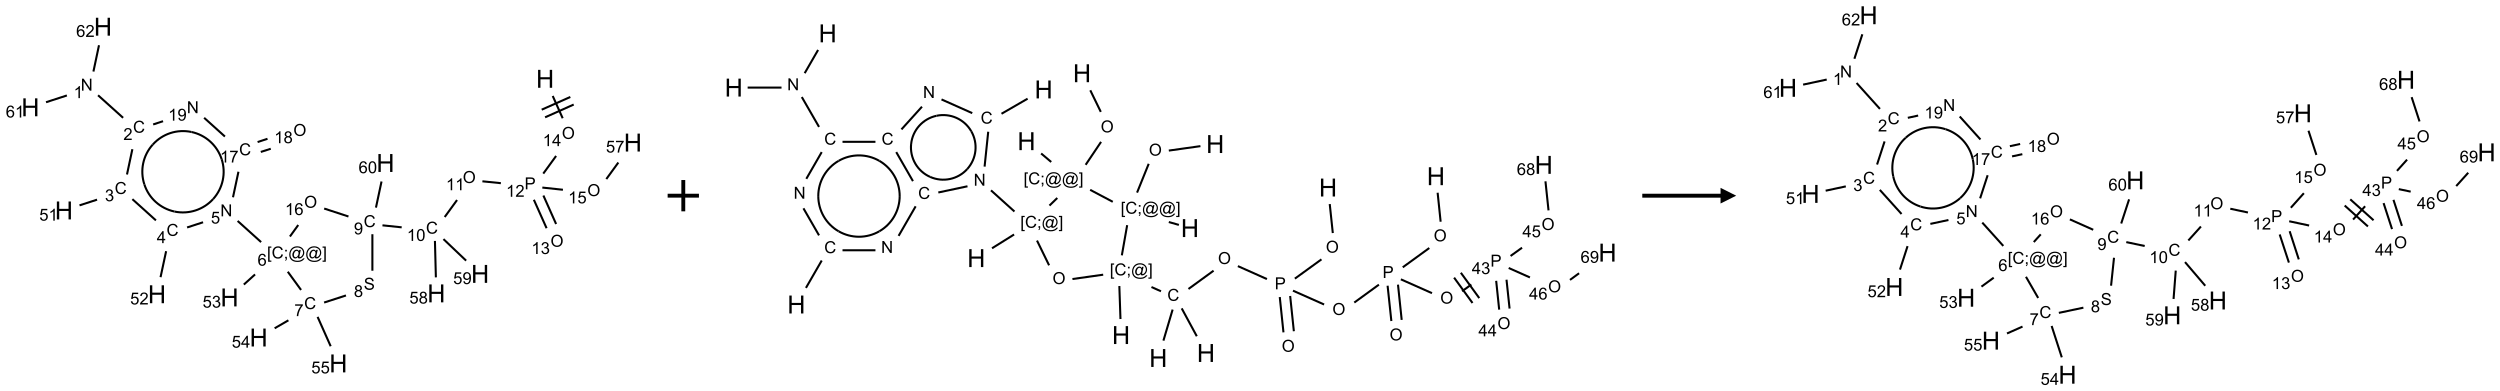 <?xml version="1.0" encoding="UTF-8"?>
<svg xmlns="http://www.w3.org/2000/svg" xmlns:xlink="http://www.w3.org/1999/xlink" width="1597" height="250" viewBox="0 0 1597 250">
<defs>
<g>
<g id="glyph-0-0">
<path d="M 2 0 L 2 -10 L 10 -10 L 10 0 Z M 2.25 -0.25 L 9.75 -0.25 L 9.75 -9.75 L 2.25 -9.75 Z M 2.25 -0.25 "/>
</g>
<g id="glyph-0-1">
<path d="M 1.281 0 L 1.281 -11.453 L 2.797 -11.453 L 2.797 -6.75 L 8.75 -6.75 L 8.75 -11.453 L 10.266 -11.453 L 10.266 0 L 8.75 0 L 8.75 -5.398 L 2.797 -5.398 L 2.797 0 Z M 1.281 0 "/>
</g>
<g id="glyph-1-0">
<path d="M 1.332 0 L 1.332 -6.668 L 6.668 -6.668 L 6.668 0 Z M 1.5 -0.168 L 6.5 -0.168 L 6.5 -6.5 L 1.5 -6.5 Z M 1.5 -0.168 "/>
</g>
<g id="glyph-1-1">
<path d="M 0.516 -3.719 C 0.516 -4.984 0.855 -5.977 1.535 -6.695 C 2.215 -7.414 3.094 -7.77 4.172 -7.77 C 4.875 -7.77 5.512 -7.602 6.078 -7.266 C 6.645 -6.93 7.074 -6.461 7.371 -5.855 C 7.668 -5.254 7.816 -4.57 7.816 -3.809 C 7.816 -3.035 7.66 -2.34 7.348 -1.73 C 7.035 -1.117 6.594 -0.656 6.02 -0.34 C 5.449 -0.027 4.828 0.129 4.168 0.129 C 3.449 0.129 2.805 -0.043 2.238 -0.391 C 1.672 -0.738 1.246 -1.211 0.953 -1.812 C 0.66 -2.414 0.516 -3.047 0.516 -3.719 Z M 1.559 -3.703 C 1.559 -2.781 1.805 -2.059 2.301 -1.527 C 2.793 -1 3.414 -0.734 4.16 -0.734 C 4.922 -0.734 5.547 -1 6.039 -1.535 C 6.531 -2.07 6.777 -2.828 6.777 -3.812 C 6.777 -4.434 6.672 -4.977 6.461 -5.441 C 6.25 -5.902 5.945 -6.262 5.539 -6.52 C 5.133 -6.773 4.68 -6.902 4.176 -6.902 C 3.461 -6.902 2.848 -6.656 2.332 -6.164 C 1.816 -5.672 1.559 -4.852 1.559 -3.703 Z M 1.559 -3.703 "/>
</g>
<g id="glyph-1-2">
<path d="M 3.973 0 L 3.035 0 L 3.035 -5.973 C 2.809 -5.758 2.516 -5.543 2.148 -5.328 C 1.781 -5.113 1.453 -4.953 1.16 -4.844 L 1.16 -5.75 C 1.684 -5.996 2.145 -6.297 2.535 -6.645 C 2.93 -6.996 3.207 -7.336 3.371 -7.668 L 3.973 -7.668 Z M 3.973 0 "/>
</g>
<g id="glyph-1-3">
<path d="M 3.449 0 L 3.449 -1.828 L 0.137 -1.828 L 0.137 -2.688 L 3.621 -7.637 L 4.387 -7.637 L 4.387 -2.688 L 5.418 -2.688 L 5.418 -1.828 L 4.387 -1.828 L 4.387 0 Z M 3.449 -2.688 L 3.449 -6.129 L 1.059 -2.688 Z M 3.449 -2.688 "/>
</g>
<g id="glyph-1-4">
<path d="M 0.824 0 L 0.824 -7.637 L 3.703 -7.637 C 4.211 -7.637 4.598 -7.609 4.863 -7.562 C 5.238 -7.5 5.555 -7.383 5.809 -7.207 C 6.062 -7.031 6.266 -6.785 6.418 -6.469 C 6.574 -6.152 6.652 -5.805 6.652 -5.426 C 6.652 -4.777 6.445 -4.227 6.031 -3.777 C 5.617 -3.328 4.871 -3.105 3.793 -3.105 L 1.832 -3.105 L 1.832 0 Z M 1.832 -4.004 L 3.809 -4.004 C 4.461 -4.004 4.922 -4.125 5.199 -4.371 C 5.473 -4.613 5.609 -4.953 5.609 -5.395 C 5.609 -5.715 5.527 -5.988 5.367 -6.215 C 5.207 -6.441 4.992 -6.594 4.73 -6.668 C 4.559 -6.711 4.246 -6.734 3.785 -6.734 L 1.832 -6.734 Z M 1.832 -4.004 "/>
</g>
<g id="glyph-1-5">
<path d="M 5.371 -0.902 L 5.371 0 L 0.324 0 C 0.316 -0.227 0.352 -0.441 0.434 -0.652 C 0.562 -0.996 0.766 -1.332 1.051 -1.668 C 1.332 -2 1.742 -2.387 2.277 -2.824 C 3.105 -3.504 3.668 -4.043 3.957 -4.441 C 4.25 -4.84 4.395 -5.215 4.395 -5.566 C 4.395 -5.938 4.262 -6.254 3.996 -6.508 C 3.73 -6.762 3.387 -6.891 2.957 -6.891 C 2.508 -6.891 2.145 -6.754 1.875 -6.484 C 1.605 -6.215 1.469 -5.84 1.465 -5.359 L 0.5 -5.457 C 0.566 -6.176 0.812 -6.727 1.246 -7.102 C 1.676 -7.477 2.254 -7.668 2.98 -7.668 C 3.711 -7.668 4.293 -7.465 4.719 -7.059 C 5.145 -6.652 5.359 -6.148 5.359 -5.547 C 5.359 -5.242 5.297 -4.941 5.172 -4.645 C 5.047 -4.352 4.84 -4.039 4.551 -3.715 C 4.262 -3.387 3.777 -2.938 3.105 -2.371 C 2.543 -1.898 2.18 -1.578 2.02 -1.41 C 1.859 -1.242 1.73 -1.07 1.625 -0.902 Z M 5.371 -0.902 "/>
</g>
<g id="glyph-1-6">
<path d="M 6.27 -2.676 L 7.281 -2.422 C 7.07 -1.594 6.688 -0.961 6.137 -0.523 C 5.586 -0.086 4.914 0.129 4.121 0.129 C 3.297 0.129 2.629 -0.039 2.113 -0.371 C 1.598 -0.707 1.203 -1.191 0.934 -1.828 C 0.664 -2.465 0.531 -3.145 0.531 -3.875 C 0.531 -4.672 0.684 -5.363 0.988 -5.957 C 1.293 -6.547 1.723 -6.996 2.285 -7.305 C 2.844 -7.613 3.461 -7.766 4.137 -7.766 C 4.898 -7.766 5.543 -7.57 6.062 -7.184 C 6.582 -6.793 6.945 -6.246 7.152 -5.543 L 6.156 -5.309 C 5.98 -5.863 5.723 -6.266 5.387 -6.52 C 5.051 -6.773 4.625 -6.902 4.113 -6.902 C 3.527 -6.902 3.039 -6.762 2.645 -6.48 C 2.25 -6.199 1.973 -5.82 1.812 -5.348 C 1.652 -4.871 1.574 -4.383 1.574 -3.879 C 1.574 -3.23 1.668 -2.664 1.855 -2.18 C 2.047 -1.695 2.34 -1.332 2.738 -1.094 C 3.137 -0.855 3.57 -0.734 4.035 -0.734 C 4.602 -0.734 5.082 -0.898 5.473 -1.223 C 5.867 -1.551 6.133 -2.035 6.27 -2.676 Z M 6.27 -2.676 "/>
</g>
<g id="glyph-1-7">
<path d="M 0.441 -3.766 C 0.441 -4.668 0.535 -5.395 0.723 -5.945 C 0.906 -6.496 1.184 -6.922 1.551 -7.219 C 1.918 -7.516 2.375 -7.668 2.934 -7.668 C 3.344 -7.668 3.703 -7.586 4.012 -7.418 C 4.32 -7.254 4.574 -7.016 4.777 -6.707 C 4.977 -6.395 5.137 -6.016 5.25 -5.57 C 5.363 -5.125 5.422 -4.523 5.422 -3.766 C 5.422 -2.871 5.328 -2.148 5.145 -1.598 C 4.961 -1.047 4.688 -0.621 4.32 -0.32 C 3.953 -0.02 3.492 0.129 2.934 0.129 C 2.195 0.129 1.617 -0.133 1.199 -0.66 C 0.695 -1.297 0.441 -2.332 0.441 -3.766 Z M 1.406 -3.766 C 1.406 -2.512 1.555 -1.68 1.848 -1.262 C 2.141 -0.848 2.5 -0.641 2.934 -0.641 C 3.363 -0.641 3.727 -0.848 4.02 -1.266 C 4.312 -1.684 4.457 -2.516 4.457 -3.766 C 4.457 -5.023 4.312 -5.859 4.02 -6.27 C 3.727 -6.684 3.359 -6.891 2.922 -6.891 C 2.492 -6.891 2.148 -6.707 1.891 -6.344 C 1.566 -5.879 1.406 -5.02 1.406 -3.766 Z M 1.406 -3.766 "/>
</g>
<g id="glyph-1-8">
<path d="M 0.582 -1.766 L 1.484 -1.848 C 1.562 -1.426 1.707 -1.117 1.922 -0.926 C 2.137 -0.734 2.414 -0.641 2.75 -0.641 C 3.039 -0.641 3.289 -0.707 3.508 -0.84 C 3.727 -0.973 3.902 -1.148 4.043 -1.367 C 4.18 -1.586 4.297 -1.887 4.391 -2.262 C 4.484 -2.637 4.531 -3.016 4.531 -3.406 C 4.531 -3.449 4.531 -3.512 4.527 -3.594 C 4.34 -3.297 4.082 -3.055 3.758 -2.867 C 3.434 -2.68 3.082 -2.59 2.703 -2.59 C 2.07 -2.59 1.535 -2.816 1.098 -3.277 C 0.66 -3.734 0.441 -4.34 0.441 -5.09 C 0.441 -5.863 0.672 -6.484 1.129 -6.957 C 1.586 -7.43 2.156 -7.668 2.844 -7.668 C 3.34 -7.668 3.793 -7.531 4.207 -7.266 C 4.617 -7 4.93 -6.617 5.145 -6.121 C 5.355 -5.629 5.465 -4.91 5.465 -3.973 C 5.465 -2.996 5.359 -2.223 5.145 -1.645 C 4.934 -1.066 4.617 -0.625 4.199 -0.324 C 3.781 -0.02 3.293 0.129 2.73 0.129 C 2.133 0.129 1.645 -0.035 1.266 -0.367 C 0.887 -0.699 0.66 -1.164 0.582 -1.766 Z M 4.422 -5.137 C 4.422 -5.676 4.277 -6.102 3.992 -6.418 C 3.707 -6.734 3.359 -6.891 2.957 -6.891 C 2.543 -6.891 2.18 -6.719 1.871 -6.379 C 1.562 -6.039 1.406 -5.598 1.406 -5.059 C 1.406 -4.57 1.555 -4.176 1.848 -3.871 C 2.141 -3.566 2.5 -3.418 2.934 -3.418 C 3.367 -3.418 3.723 -3.57 4.004 -3.871 C 4.281 -4.176 4.422 -4.598 4.422 -5.137 Z M 4.422 -5.137 "/>
</g>
<g id="glyph-1-9">
<path d="M 5.309 -5.766 L 4.375 -5.691 C 4.293 -6.059 4.172 -6.328 4.02 -6.496 C 3.766 -6.762 3.453 -6.895 3.082 -6.895 C 2.785 -6.895 2.523 -6.812 2.297 -6.645 C 2 -6.43 1.77 -6.117 1.598 -5.703 C 1.43 -5.289 1.34 -4.703 1.332 -3.938 C 1.559 -4.281 1.836 -4.535 2.16 -4.703 C 2.488 -4.871 2.828 -4.953 3.188 -4.953 C 3.812 -4.953 4.344 -4.723 4.785 -4.262 C 5.223 -3.801 5.441 -3.207 5.441 -2.48 C 5.441 -2 5.34 -1.555 5.133 -1.145 C 4.926 -0.73 4.641 -0.418 4.281 -0.199 C 3.922 0.02 3.512 0.129 3.051 0.129 C 2.27 0.129 1.633 -0.156 1.141 -0.73 C 0.648 -1.305 0.402 -2.254 0.402 -3.574 C 0.402 -5.051 0.672 -6.121 1.219 -6.793 C 1.695 -7.375 2.336 -7.668 3.141 -7.668 C 3.742 -7.668 4.234 -7.5 4.617 -7.16 C 5 -6.824 5.23 -6.359 5.309 -5.766 Z M 1.48 -2.473 C 1.48 -2.152 1.547 -1.844 1.684 -1.547 C 1.82 -1.25 2.016 -1.027 2.262 -0.871 C 2.508 -0.719 2.766 -0.641 3.035 -0.641 C 3.434 -0.641 3.773 -0.801 4.059 -1.121 C 4.344 -1.441 4.484 -1.875 4.484 -2.422 C 4.484 -2.949 4.344 -3.367 4.062 -3.668 C 3.781 -3.973 3.426 -4.125 3 -4.125 C 2.578 -4.125 2.219 -3.973 1.922 -3.668 C 1.625 -3.363 1.48 -2.969 1.48 -2.473 Z M 1.48 -2.473 "/>
</g>
<g id="glyph-1-10">
<path d="M 0.48 -2.453 L 1.434 -2.535 C 1.477 -2.152 1.582 -1.84 1.746 -1.598 C 1.91 -1.352 2.168 -1.152 2.516 -1.004 C 2.863 -0.852 3.254 -0.777 3.688 -0.777 C 4.074 -0.777 4.414 -0.832 4.707 -0.949 C 5.004 -1.062 5.223 -1.219 5.367 -1.418 C 5.512 -1.617 5.582 -1.836 5.582 -2.074 C 5.582 -2.312 5.516 -2.523 5.375 -2.699 C 5.234 -2.879 5.008 -3.031 4.688 -3.152 C 4.484 -3.23 4.031 -3.355 3.328 -3.523 C 2.625 -3.691 2.137 -3.852 1.855 -4 C 1.488 -4.191 1.219 -4.43 1.039 -4.711 C 0.859 -4.992 0.77 -5.312 0.77 -5.66 C 0.77 -6.047 0.879 -6.406 1.098 -6.742 C 1.316 -7.078 1.637 -7.332 2.059 -7.504 C 2.477 -7.68 2.945 -7.766 3.457 -7.766 C 4.023 -7.766 4.523 -7.676 4.957 -7.492 C 5.387 -7.309 5.719 -7.043 5.953 -6.688 C 6.188 -6.332 6.312 -5.934 6.328 -5.484 L 5.359 -5.41 C 5.309 -5.895 5.133 -6.258 4.832 -6.504 C 4.531 -6.75 4.086 -6.875 3.5 -6.875 C 2.891 -6.875 2.445 -6.762 2.164 -6.539 C 1.883 -6.316 1.746 -6.047 1.746 -5.73 C 1.746 -5.457 1.844 -5.23 2.043 -5.051 C 2.238 -4.875 2.742 -4.695 3.566 -4.508 C 4.387 -4.32 4.949 -4.16 5.254 -4.02 C 5.699 -3.816 6.027 -3.555 6.238 -3.242 C 6.449 -2.93 6.559 -2.566 6.559 -2.156 C 6.559 -1.75 6.441 -1.367 6.207 -1.008 C 5.977 -0.648 5.641 -0.367 5.207 -0.168 C 4.77 0.031 4.281 0.129 3.734 0.129 C 3.043 0.129 2.465 0.031 1.996 -0.172 C 1.531 -0.375 1.164 -0.676 0.898 -1.082 C 0.633 -1.484 0.492 -1.941 0.48 -2.453 Z M 0.48 -2.453 "/>
</g>
<g id="glyph-1-11">
<path d="M 1.887 -4.141 C 1.496 -4.281 1.207 -4.484 1.02 -4.75 C 0.832 -5.016 0.738 -5.328 0.738 -5.699 C 0.738 -6.254 0.938 -6.719 1.34 -7.098 C 1.738 -7.477 2.27 -7.668 2.934 -7.668 C 3.598 -7.668 4.137 -7.473 4.543 -7.086 C 4.949 -6.699 5.152 -6.227 5.152 -5.672 C 5.152 -5.316 5.059 -5.008 4.871 -4.746 C 4.688 -4.484 4.406 -4.281 4.027 -4.141 C 4.496 -3.988 4.852 -3.742 5.098 -3.402 C 5.34 -3.062 5.465 -2.656 5.465 -2.184 C 5.465 -1.531 5.234 -0.98 4.77 -0.535 C 4.309 -0.09 3.703 0.129 2.949 0.129 C 2.195 0.129 1.586 -0.094 1.125 -0.539 C 0.664 -0.984 0.434 -1.543 0.434 -2.207 C 0.434 -2.703 0.559 -3.121 0.809 -3.457 C 1.062 -3.793 1.422 -4.02 1.887 -4.141 Z M 1.699 -5.73 C 1.699 -5.367 1.812 -5.074 2.047 -4.844 C 2.281 -4.613 2.582 -4.5 2.953 -4.5 C 3.312 -4.5 3.609 -4.613 3.84 -4.84 C 4.07 -5.066 4.188 -5.348 4.188 -5.676 C 4.188 -6.02 4.07 -6.309 3.832 -6.543 C 3.594 -6.777 3.297 -6.895 2.941 -6.895 C 2.586 -6.895 2.289 -6.781 2.051 -6.551 C 1.816 -6.324 1.699 -6.047 1.699 -5.73 Z M 1.395 -2.203 C 1.395 -1.938 1.461 -1.676 1.586 -1.426 C 1.711 -1.176 1.902 -0.984 2.152 -0.848 C 2.402 -0.711 2.672 -0.641 2.957 -0.641 C 3.406 -0.641 3.777 -0.785 4.066 -1.074 C 4.359 -1.363 4.504 -1.727 4.504 -2.172 C 4.504 -2.625 4.355 -2.996 4.055 -3.293 C 3.754 -3.586 3.379 -3.734 2.926 -3.734 C 2.484 -3.734 2.121 -3.59 1.832 -3.297 C 1.543 -3.004 1.395 -2.641 1.395 -2.203 Z M 1.395 -2.203 "/>
</g>
<g id="glyph-1-12">
<path d="M 0.504 -6.637 L 0.504 -7.535 L 5.449 -7.535 L 5.449 -6.809 C 4.961 -6.289 4.48 -5.602 4.004 -4.746 C 3.527 -3.887 3.156 -3.004 2.895 -2.098 C 2.707 -1.461 2.59 -0.762 2.535 0 L 1.574 0 C 1.582 -0.602 1.703 -1.328 1.926 -2.176 C 2.152 -3.027 2.477 -3.848 2.898 -4.637 C 3.32 -5.426 3.77 -6.094 4.246 -6.637 Z M 0.504 -6.637 "/>
</g>
<g id="glyph-1-13">
<path d="M 0.441 -2 L 1.426 -2.082 C 1.5 -1.605 1.668 -1.242 1.934 -1.004 C 2.199 -0.762 2.52 -0.641 2.895 -0.641 C 3.348 -0.641 3.73 -0.812 4.043 -1.152 C 4.355 -1.492 4.512 -1.941 4.512 -2.504 C 4.512 -3.039 4.359 -3.461 4.059 -3.77 C 3.758 -4.078 3.367 -4.234 2.879 -4.234 C 2.578 -4.234 2.305 -4.164 2.062 -4.027 C 1.82 -3.891 1.629 -3.715 1.488 -3.496 L 0.609 -3.609 L 1.348 -7.531 L 5.145 -7.531 L 5.145 -6.637 L 2.098 -6.637 L 1.688 -4.582 C 2.145 -4.902 2.625 -5.062 3.129 -5.062 C 3.797 -5.062 4.359 -4.832 4.816 -4.371 C 5.277 -3.91 5.504 -3.312 5.504 -2.59 C 5.504 -1.898 5.305 -1.301 4.902 -0.797 C 4.41 -0.18 3.742 0.129 2.895 0.129 C 2.199 0.129 1.633 -0.062 1.195 -0.453 C 0.758 -0.844 0.504 -1.359 0.441 -2 Z M 0.441 -2 "/>
</g>
<g id="glyph-1-14">
<path d="M 0.723 2.121 L 0.723 -7.637 L 2.793 -7.637 L 2.793 -6.859 L 1.66 -6.859 L 1.66 1.344 L 2.793 1.344 L 2.793 2.121 Z M 0.723 2.121 "/>
</g>
<g id="glyph-1-15">
<path d="M 0.949 -4.465 L 0.949 -5.531 L 2.016 -5.531 L 2.016 -4.465 Z M 0.949 0 L 0.949 -1.066 L 2.016 -1.066 L 2.016 0 C 2.016 0.391 1.945 0.711 1.809 0.949 C 1.668 1.191 1.449 1.379 1.145 1.512 L 0.887 1.109 C 1.082 1.023 1.23 0.895 1.324 0.727 C 1.418 0.559 1.469 0.316 1.48 0 Z M 0.949 0 "/>
</g>
<g id="glyph-1-16">
<path d="M 6.047 -0.848 C 5.82 -0.59 5.57 -0.379 5.289 -0.223 C 5.008 -0.062 4.73 0.016 4.449 0.016 C 4.141 0.016 3.84 -0.074 3.547 -0.254 C 3.254 -0.434 3.02 -0.715 2.836 -1.09 C 2.652 -1.465 2.562 -1.875 2.562 -2.324 C 2.562 -2.875 2.703 -3.43 2.988 -3.98 C 3.27 -4.535 3.621 -4.953 4.043 -5.23 C 4.461 -5.508 4.871 -5.645 5.266 -5.645 C 5.566 -5.645 5.855 -5.566 6.129 -5.41 C 6.402 -5.25 6.641 -5.012 6.84 -4.688 L 7.016 -5.496 L 7.949 -5.496 L 7.199 -2 C 7.094 -1.516 7.043 -1.246 7.043 -1.191 C 7.043 -1.098 7.078 -1.02 7.148 -0.949 C 7.219 -0.883 7.305 -0.848 7.406 -0.848 C 7.59 -0.848 7.832 -0.953 8.129 -1.168 C 8.527 -1.445 8.84 -1.816 9.07 -2.285 C 9.301 -2.75 9.418 -3.234 9.418 -3.73 C 9.418 -4.309 9.27 -4.852 8.973 -5.355 C 8.676 -5.859 8.23 -6.262 7.645 -6.562 C 7.055 -6.863 6.406 -7.016 5.691 -7.016 C 4.879 -7.016 4.137 -6.824 3.465 -6.445 C 2.793 -6.066 2.273 -5.52 1.902 -4.809 C 1.535 -4.098 1.348 -3.34 1.348 -2.527 C 1.348 -1.676 1.535 -0.941 1.902 -0.328 C 2.273 0.285 2.809 0.742 3.508 1.035 C 4.207 1.328 4.984 1.473 5.832 1.473 C 6.742 1.473 7.504 1.32 8.121 1.016 C 8.734 0.711 9.195 0.34 9.5 -0.098 L 10.441 -0.098 C 10.266 0.266 9.961 0.637 9.531 1.016 C 9.102 1.395 8.59 1.695 7.996 1.914 C 7.402 2.133 6.688 2.246 5.848 2.246 C 5.078 2.246 4.367 2.145 3.715 1.949 C 3.066 1.75 2.512 1.453 2.051 1.055 C 1.594 0.656 1.25 0.199 1.016 -0.316 C 0.723 -0.973 0.578 -1.684 0.578 -2.441 C 0.578 -3.289 0.75 -4.098 1.098 -4.863 C 1.523 -5.805 2.125 -6.527 2.902 -7.027 C 3.684 -7.527 4.629 -7.777 5.738 -7.777 C 6.602 -7.777 7.375 -7.602 8.059 -7.246 C 8.746 -6.895 9.285 -6.371 9.684 -5.672 C 10.02 -5.07 10.188 -4.418 10.188 -3.715 C 10.188 -2.707 9.832 -1.812 9.125 -1.031 C 8.492 -0.328 7.801 0.02 7.051 0.02 C 6.812 0.02 6.617 -0.016 6.473 -0.09 C 6.324 -0.16 6.215 -0.266 6.145 -0.402 C 6.102 -0.488 6.066 -0.637 6.047 -0.848 Z M 3.527 -2.262 C 3.527 -1.785 3.641 -1.414 3.863 -1.152 C 4.09 -0.887 4.348 -0.754 4.641 -0.754 C 4.836 -0.754 5.039 -0.812 5.254 -0.93 C 5.469 -1.047 5.676 -1.219 5.871 -1.449 C 6.066 -1.676 6.23 -1.969 6.355 -2.32 C 6.48 -2.672 6.543 -3.027 6.543 -3.379 C 6.543 -3.852 6.426 -4.219 6.191 -4.48 C 5.957 -4.738 5.672 -4.871 5.332 -4.871 C 5.109 -4.871 4.902 -4.812 4.707 -4.699 C 4.512 -4.586 4.32 -4.406 4.137 -4.156 C 3.953 -3.906 3.805 -3.602 3.691 -3.246 C 3.582 -2.887 3.527 -2.559 3.527 -2.262 Z M 3.527 -2.262 "/>
</g>
<g id="glyph-1-17">
<path d="M 2.27 2.121 L 0.203 2.121 L 0.203 1.344 L 1.332 1.344 L 1.332 -6.859 L 0.203 -6.859 L 0.203 -7.637 L 2.27 -7.637 Z M 2.27 2.121 "/>
</g>
<g id="glyph-1-18">
<path d="M 0.812 0 L 0.812 -7.637 L 1.848 -7.637 L 5.859 -1.641 L 5.859 -7.637 L 6.828 -7.637 L 6.828 0 L 5.793 0 L 1.781 -6 L 1.781 0 Z M 0.812 0 "/>
</g>
<g id="glyph-1-19">
<path d="M 0.449 -2.016 L 1.387 -2.141 C 1.492 -1.609 1.676 -1.227 1.934 -0.992 C 2.191 -0.758 2.508 -0.641 2.879 -0.641 C 3.32 -0.641 3.695 -0.793 3.996 -1.098 C 4.301 -1.402 4.453 -1.781 4.453 -2.234 C 4.453 -2.664 4.312 -3.02 4.031 -3.301 C 3.75 -3.578 3.391 -3.719 2.957 -3.719 C 2.781 -3.719 2.562 -3.684 2.297 -3.613 L 2.402 -4.438 C 2.465 -4.43 2.516 -4.426 2.551 -4.426 C 2.949 -4.426 3.312 -4.531 3.629 -4.738 C 3.949 -4.949 4.109 -5.27 4.109 -5.703 C 4.109 -6.047 3.992 -6.332 3.762 -6.559 C 3.527 -6.785 3.227 -6.895 2.859 -6.895 C 2.496 -6.895 2.191 -6.781 1.949 -6.551 C 1.707 -6.324 1.547 -5.98 1.48 -5.52 L 0.543 -5.688 C 0.656 -6.316 0.918 -6.805 1.324 -7.148 C 1.73 -7.492 2.234 -7.668 2.84 -7.668 C 3.254 -7.668 3.641 -7.578 3.988 -7.398 C 4.34 -7.219 4.609 -6.977 4.793 -6.668 C 4.98 -6.359 5.074 -6.031 5.074 -5.684 C 5.074 -5.352 4.984 -5.051 4.809 -4.781 C 4.629 -4.512 4.367 -4.297 4.02 -4.137 C 4.473 -4.031 4.824 -3.816 5.074 -3.488 C 5.324 -3.16 5.449 -2.75 5.449 -2.254 C 5.449 -1.59 5.203 -1.023 4.719 -0.559 C 4.234 -0.098 3.617 0.137 2.875 0.137 C 2.203 0.137 1.648 -0.062 1.207 -0.465 C 0.762 -0.863 0.512 -1.379 0.449 -2.016 Z M 0.449 -2.016 "/>
</g>
</g>
</defs>
<path fill="none" stroke-width="0.033" stroke-linecap="butt" stroke-linejoin="miter" stroke="rgb(0%, 0%, 0%)" stroke-opacity="1" stroke-miterlimit="10" d="M 8.342 1.106 L 8.501 1.462 " transform="matrix(40, 0, 0, 40, 19.398, 17.061)"/>
<path fill="none" stroke-width="0.033" stroke-linecap="butt" stroke-linejoin="miter" stroke="rgb(0%, 0%, 0%)" stroke-opacity="1" stroke-miterlimit="10" d="M 8.22 1.447 L 8.677 1.243 " transform="matrix(40, 0, 0, 40, 19.398, 17.061)"/>
<path fill="none" stroke-width="0.033" stroke-linecap="butt" stroke-linejoin="miter" stroke="rgb(0%, 0%, 0%)" stroke-opacity="1" stroke-miterlimit="10" d="M 8.166 1.325 L 8.623 1.122 " transform="matrix(40, 0, 0, 40, 19.398, 17.061)"/>
<path fill="none" stroke-width="0.033" stroke-linecap="butt" stroke-linejoin="miter" stroke="rgb(0%, 0%, 0%)" stroke-opacity="1" stroke-miterlimit="10" d="M 8.396 2.064 L 8.191 2.346 " transform="matrix(40, 0, 0, 40, 19.398, 17.061)"/>
<path fill="none" stroke-width="0.033" stroke-linecap="butt" stroke-linejoin="miter" stroke="rgb(0%, 0%, 0%)" stroke-opacity="1" stroke-miterlimit="10" d="M 7.514 2.499 L 7.219 2.469 " transform="matrix(40, 0, 0, 40, 19.398, 17.061)"/>
<path fill="none" stroke-width="0.033" stroke-linecap="butt" stroke-linejoin="miter" stroke="rgb(0%, 0%, 0%)" stroke-opacity="1" stroke-miterlimit="10" d="M 6.814 2.768 L 6.617 3.039 " transform="matrix(40, 0, 0, 40, 19.398, 17.061)"/>
<path fill="none" stroke-width="0.033" stroke-linecap="butt" stroke-linejoin="miter" stroke="rgb(0%, 0%, 0%)" stroke-opacity="1" stroke-miterlimit="10" d="M 5.93 3.204 L 5.623 3.172 " transform="matrix(40, 0, 0, 40, 19.398, 17.061)"/>
<path fill="none" stroke-width="0.033" stroke-linecap="butt" stroke-linejoin="miter" stroke="rgb(0%, 0%, 0%)" stroke-opacity="1" stroke-miterlimit="10" d="M 5.519 2.889 L 5.608 2.472 " transform="matrix(40, 0, 0, 40, 19.398, 17.061)"/>
<path fill="none" stroke-width="0.033" stroke-linecap="butt" stroke-linejoin="miter" stroke="rgb(0%, 0%, 0%)" stroke-opacity="1" stroke-miterlimit="10" d="M 5.462 3.314 L 5.462 3.897 " transform="matrix(40, 0, 0, 40, 19.398, 17.061)"/>
<path fill="none" stroke-width="0.033" stroke-linecap="butt" stroke-linejoin="miter" stroke="rgb(0%, 0%, 0%)" stroke-opacity="1" stroke-miterlimit="10" d="M 5.04 4.292 L 4.691 4.405 " transform="matrix(40, 0, 0, 40, 19.398, 17.061)"/>
<path fill="none" stroke-width="0.033" stroke-linecap="butt" stroke-linejoin="miter" stroke="rgb(0%, 0%, 0%)" stroke-opacity="1" stroke-miterlimit="10" d="M 4.121 4.689 L 3.901 4.816 " transform="matrix(40, 0, 0, 40, 19.398, 17.061)"/>
<path fill="none" stroke-width="0.033" stroke-linecap="butt" stroke-linejoin="miter" stroke="rgb(0%, 0%, 0%)" stroke-opacity="1" stroke-miterlimit="10" d="M 4.587 4.634 L 4.796 5.103 " transform="matrix(40, 0, 0, 40, 19.398, 17.061)"/>
<path fill="none" stroke-width="0.033" stroke-linecap="butt" stroke-linejoin="miter" stroke="rgb(0%, 0%, 0%)" stroke-opacity="1" stroke-miterlimit="10" d="M 4.323 4.204 L 4.111 3.913 " transform="matrix(40, 0, 0, 40, 19.398, 17.061)"/>
<path fill="none" stroke-width="0.033" stroke-linecap="butt" stroke-linejoin="miter" stroke="rgb(0%, 0%, 0%)" stroke-opacity="1" stroke-miterlimit="10" d="M 3.685 3.44 L 3.31 3.102 " transform="matrix(40, 0, 0, 40, 19.398, 17.061)"/>
<path fill="none" stroke-width="0.033" stroke-linecap="butt" stroke-linejoin="miter" stroke="rgb(0%, 0%, 0%)" stroke-opacity="1" stroke-miterlimit="10" d="M 2.758 3.123 L 2.503 3.206 " transform="matrix(40, 0, 0, 40, 19.398, 17.061)"/>
<path fill="none" stroke-width="0.033" stroke-linecap="butt" stroke-linejoin="miter" stroke="rgb(0%, 0%, 0%)" stroke-opacity="1" stroke-miterlimit="10" d="M 2.168 3.585 L 2.079 4 " transform="matrix(40, 0, 0, 40, 19.398, 17.061)"/>
<path fill="none" stroke-width="0.033" stroke-linecap="butt" stroke-linejoin="miter" stroke="rgb(0%, 0%, 0%)" stroke-opacity="1" stroke-miterlimit="10" d="M 2.005 3.093 L 1.629 2.754 " transform="matrix(40, 0, 0, 40, 19.398, 17.061)"/>
<path fill="none" stroke-width="0.033" stroke-linecap="butt" stroke-linejoin="miter" stroke="rgb(0%, 0%, 0%)" stroke-opacity="1" stroke-miterlimit="10" d="M 1.065 2.762 L 0.785 2.853 " transform="matrix(40, 0, 0, 40, 19.398, 17.061)"/>
<path fill="none" stroke-width="0.033" stroke-linecap="butt" stroke-linejoin="miter" stroke="rgb(0%, 0%, 0%)" stroke-opacity="1" stroke-miterlimit="10" d="M 1.543 2.36 L 1.629 1.956 " transform="matrix(40, 0, 0, 40, 19.398, 17.061)"/>
<path fill="none" stroke-width="0.033" stroke-linecap="butt" stroke-linejoin="miter" stroke="rgb(0%, 0%, 0%)" stroke-opacity="1" stroke-miterlimit="10" d="M 1.481 1.455 L 1.081 1.095 " transform="matrix(40, 0, 0, 40, 19.398, 17.061)"/>
<path fill="none" stroke-width="0.033" stroke-linecap="butt" stroke-linejoin="miter" stroke="rgb(0%, 0%, 0%)" stroke-opacity="1" stroke-miterlimit="10" d="M 0.583 1.098 L 0.25 1.206 " transform="matrix(40, 0, 0, 40, 19.398, 17.061)"/>
<path fill="none" stroke-width="0.033" stroke-linecap="butt" stroke-linejoin="miter" stroke="rgb(0%, 0%, 0%)" stroke-opacity="1" stroke-miterlimit="10" d="M 1.007 0.716 L 1.096 0.296 " transform="matrix(40, 0, 0, 40, 19.398, 17.061)"/>
<path fill="none" stroke-width="0.033" stroke-linecap="butt" stroke-linejoin="miter" stroke="rgb(0%, 0%, 0%)" stroke-opacity="1" stroke-miterlimit="10" d="M 1.961 1.561 L 2.119 1.509 " transform="matrix(40, 0, 0, 40, 19.398, 17.061)"/>
<path fill="none" stroke-width="0.033" stroke-linecap="butt" stroke-linejoin="miter" stroke="rgb(0%, 0%, 0%)" stroke-opacity="1" stroke-miterlimit="10" d="M 2.775 1.455 L 3.107 1.754 " transform="matrix(40, 0, 0, 40, 19.398, 17.061)"/>
<path fill="none" stroke-width="0.033" stroke-linecap="butt" stroke-linejoin="miter" stroke="rgb(0%, 0%, 0%)" stroke-opacity="1" stroke-miterlimit="10" d="M 3.323 2.316 L 3.236 2.724 " transform="matrix(40, 0, 0, 40, 19.398, 17.061)"/>
<path fill="none" stroke-width="0.033" stroke-linecap="butt" stroke-linejoin="miter" stroke="rgb(0%, 0%, 0%)" stroke-opacity="1" stroke-miterlimit="10" d="M 3.68 2 L 3.839 1.949 " transform="matrix(40, 0, 0, 40, 19.398, 17.061)"/>
<path fill="none" stroke-width="0.033" stroke-linecap="butt" stroke-linejoin="miter" stroke="rgb(0%, 0%, 0%)" stroke-opacity="1" stroke-miterlimit="10" d="M 3.629 1.842 L 3.787 1.79 " transform="matrix(40, 0, 0, 40, 19.398, 17.061)"/>
<path fill="none" stroke-width="0.033" stroke-linecap="butt" stroke-linejoin="miter" stroke="rgb(0%, 0%, 0%)" stroke-opacity="1" stroke-miterlimit="10" d="M 3.588 3.956 L 3.409 4.118 " transform="matrix(40, 0, 0, 40, 19.398, 17.061)"/>
<path fill="none" stroke-width="0.033" stroke-linecap="butt" stroke-linejoin="miter" stroke="rgb(0%, 0%, 0%)" stroke-opacity="1" stroke-miterlimit="10" d="M 4.145 3.351 L 4.278 3.167 " transform="matrix(40, 0, 0, 40, 19.398, 17.061)"/>
<path fill="none" stroke-width="0.033" stroke-linecap="butt" stroke-linejoin="miter" stroke="rgb(0%, 0%, 0%)" stroke-opacity="1" stroke-miterlimit="10" d="M 4.692 2.904 L 5.08 3.031 " transform="matrix(40, 0, 0, 40, 19.398, 17.061)"/>
<path fill="none" stroke-width="0.033" stroke-linecap="butt" stroke-linejoin="miter" stroke="rgb(0%, 0%, 0%)" stroke-opacity="1" stroke-miterlimit="10" d="M 6.461 3.421 L 6.476 4.003 " transform="matrix(40, 0, 0, 40, 19.398, 17.061)"/>
<path fill="none" stroke-width="0.033" stroke-linecap="butt" stroke-linejoin="miter" stroke="rgb(0%, 0%, 0%)" stroke-opacity="1" stroke-miterlimit="10" d="M 6.597 3.392 L 6.959 3.736 " transform="matrix(40, 0, 0, 40, 19.398, 17.061)"/>
<path fill="none" stroke-width="0.033" stroke-linecap="butt" stroke-linejoin="miter" stroke="rgb(0%, 0%, 0%)" stroke-opacity="1" stroke-miterlimit="10" d="M 8.041 2.764 L 8.244 3.218 " transform="matrix(40, 0, 0, 40, 19.398, 17.061)"/>
<path fill="none" stroke-width="0.033" stroke-linecap="butt" stroke-linejoin="miter" stroke="rgb(0%, 0%, 0%)" stroke-opacity="1" stroke-miterlimit="10" d="M 8.193 2.696 L 8.396 3.151 " transform="matrix(40, 0, 0, 40, 19.398, 17.061)"/>
<path fill="none" stroke-width="0.033" stroke-linecap="butt" stroke-linejoin="miter" stroke="rgb(0%, 0%, 0%)" stroke-opacity="1" stroke-miterlimit="10" d="M 8.176 2.569 L 8.505 2.604 " transform="matrix(40, 0, 0, 40, 19.398, 17.061)"/>
<path fill="none" stroke-width="0.033" stroke-linecap="butt" stroke-linejoin="miter" stroke="rgb(0%, 0%, 0%)" stroke-opacity="1" stroke-miterlimit="10" d="M 9.198 2.433 L 9.39 2.169 " transform="matrix(40, 0, 0, 40, 19.398, 17.061)"/>
<path fill="none" stroke-width="0.033" stroke-linecap="butt" stroke-linejoin="miter" stroke="rgb(0%, 0%, 0%)" stroke-opacity="1" stroke-miterlimit="10" d="M 2.92 2.751 C 2.765 2.923 2.529 3 2.302 2.952 " transform="matrix(40, 0, 0, 40, 19.398, 17.061)"/>
<path fill="none" stroke-width="0.033" stroke-linecap="butt" stroke-linejoin="miter" stroke="rgb(0%, 0%, 0%)" stroke-opacity="1" stroke-miterlimit="10" d="M 3.055 2.116 C 3.127 2.336 3.075 2.579 2.92 2.751 " transform="matrix(40, 0, 0, 40, 19.398, 17.061)"/>
<path fill="none" stroke-width="0.033" stroke-linecap="butt" stroke-linejoin="miter" stroke="rgb(0%, 0%, 0%)" stroke-opacity="1" stroke-miterlimit="10" d="M 2.572 1.681 C 2.799 1.729 2.983 1.895 3.055 2.116 " transform="matrix(40, 0, 0, 40, 19.398, 17.061)"/>
<path fill="none" stroke-width="0.033" stroke-linecap="butt" stroke-linejoin="miter" stroke="rgb(0%, 0%, 0%)" stroke-opacity="1" stroke-miterlimit="10" d="M 1.955 1.882 C 2.11 1.709 2.345 1.633 2.572 1.681 " transform="matrix(40, 0, 0, 40, 19.398, 17.061)"/>
<path fill="none" stroke-width="0.033" stroke-linecap="butt" stroke-linejoin="miter" stroke="rgb(0%, 0%, 0%)" stroke-opacity="1" stroke-miterlimit="10" d="M 1.82 2.517 C 1.748 2.296 1.799 2.054 1.955 1.882 " transform="matrix(40, 0, 0, 40, 19.398, 17.061)"/>
<path fill="none" stroke-width="0.033" stroke-linecap="butt" stroke-linejoin="miter" stroke="rgb(0%, 0%, 0%)" stroke-opacity="1" stroke-miterlimit="10" d="M 2.302 2.952 C 2.075 2.903 1.891 2.738 1.82 2.517 " transform="matrix(40, 0, 0, 40, 19.398, 17.061)"/>
<g fill="rgb(0%, 0%, 0%)" fill-opacity="1">
<use xlink:href="#glyph-0-1" x="342.441" y="56.074"/>
</g>
<g fill="rgb(0%, 0%, 0%)" fill-opacity="1">
<use xlink:href="#glyph-1-1" x="358.906" y="88.738"/>
</g>
<g fill="rgb(0%, 0%, 0%)" fill-opacity="1">
<use xlink:href="#glyph-1-2" x="346.734" y="93.367"/>
<use xlink:href="#glyph-1-3" x="352.667" y="93.367"/>
</g>
<g fill="rgb(0%, 0%, 0%)" fill-opacity="1">
<use xlink:href="#glyph-1-4" x="335.086" y="120.961"/>
</g>
<g fill="rgb(0%, 0%, 0%)" fill-opacity="1">
<use xlink:href="#glyph-1-2" x="323.27" y="125.73"/>
<use xlink:href="#glyph-1-5" x="329.202" y="125.73"/>
</g>
<g fill="rgb(0%, 0%, 0%)" fill-opacity="1">
<use xlink:href="#glyph-1-1" x="295.613" y="116.918"/>
</g>
<g fill="rgb(0%, 0%, 0%)" fill-opacity="1">
<use xlink:href="#glyph-1-2" x="284.887" y="121.547"/>
<use xlink:href="#glyph-1-2" x="290.819" y="121.547"/>
</g>
<g fill="rgb(0%, 0%, 0%)" fill-opacity="1">
<use xlink:href="#glyph-1-6" x="272.086" y="149.273"/>
</g>
<g fill="rgb(0%, 0%, 0%)" fill-opacity="1">
<use xlink:href="#glyph-1-2" x="259.926" y="153.91"/>
<use xlink:href="#glyph-1-7" x="265.858" y="153.91"/>
</g>
<g fill="rgb(0%, 0%, 0%)" fill-opacity="1">
<use xlink:href="#glyph-1-6" x="232.305" y="145.094"/>
</g>
<g fill="rgb(0%, 0%, 0%)" fill-opacity="1">
<use xlink:href="#glyph-1-8" x="226.035" y="149.727"/>
</g>
<g fill="rgb(0%, 0%, 0%)" fill-opacity="1">
<use xlink:href="#glyph-0-1" x="240.441" y="109.848"/>
</g>
<g fill="rgb(0%, 0%, 0%)" fill-opacity="1">
<use xlink:href="#glyph-1-9" x="229.035" y="110.641"/>
<use xlink:href="#glyph-1-7" x="234.967" y="110.641"/>
</g>
<g fill="rgb(0%, 0%, 0%)" fill-opacity="1">
<use xlink:href="#glyph-1-10" x="232.355" y="185.094"/>
</g>
<g fill="rgb(0%, 0%, 0%)" fill-opacity="1">
<use xlink:href="#glyph-1-11" x="226.039" y="189.727"/>
</g>
<g fill="rgb(0%, 0%, 0%)" fill-opacity="1">
<use xlink:href="#glyph-1-6" x="194.262" y="197.453"/>
</g>
<g fill="rgb(0%, 0%, 0%)" fill-opacity="1">
<use xlink:href="#glyph-1-12" x="188.012" y="201.961"/>
</g>
<g fill="rgb(0%, 0%, 0%)" fill-opacity="1">
<use xlink:href="#glyph-0-1" x="159.441" y="221.336"/>
</g>
<g fill="rgb(0%, 0%, 0%)" fill-opacity="1">
<use xlink:href="#glyph-1-13" x="148.039" y="222.098"/>
<use xlink:href="#glyph-1-3" x="153.971" y="222.098"/>
</g>
<g fill="rgb(0%, 0%, 0%)" fill-opacity="1">
<use xlink:href="#glyph-0-1" x="210.352" y="237.879"/>
</g>
<g fill="rgb(0%, 0%, 0%)" fill-opacity="1">
<use xlink:href="#glyph-1-13" x="198.859" y="238.535"/>
<use xlink:href="#glyph-1-13" x="204.792" y="238.535"/>
</g>
<g fill="rgb(0%, 0%, 0%)" fill-opacity="1">
<use xlink:href="#glyph-1-14" x="170.555" y="165.102"/>
<use xlink:href="#glyph-1-6" x="173.518" y="165.102"/>
<use xlink:href="#glyph-1-15" x="181.221" y="165.102"/>
<use xlink:href="#glyph-1-16" x="184.185" y="165.102"/>
<use xlink:href="#glyph-1-16" x="195.013" y="165.102"/>
<use xlink:href="#glyph-1-17" x="205.841" y="165.102"/>
</g>
<g fill="rgb(0%, 0%, 0%)" fill-opacity="1">
<use xlink:href="#glyph-1-9" x="164.504" y="169.727"/>
</g>
<g fill="rgb(0%, 0%, 0%)" fill-opacity="1">
<use xlink:href="#glyph-1-18" x="140.746" y="138.195"/>
</g>
<g fill="rgb(0%, 0%, 0%)" fill-opacity="1">
<use xlink:href="#glyph-1-13" x="134.715" y="142.828"/>
</g>
<g fill="rgb(0%, 0%, 0%)" fill-opacity="1">
<use xlink:href="#glyph-1-6" x="106.359" y="150.688"/>
</g>
<g fill="rgb(0%, 0%, 0%)" fill-opacity="1">
<use xlink:href="#glyph-1-3" x="100.137" y="155.293"/>
</g>
<g fill="rgb(0%, 0%, 0%)" fill-opacity="1">
<use xlink:href="#glyph-0-1" x="94.488" y="193.695"/>
</g>
<g fill="rgb(0%, 0%, 0%)" fill-opacity="1">
<use xlink:href="#glyph-1-13" x="83.129" y="194.488"/>
<use xlink:href="#glyph-1-5" x="89.061" y="194.488"/>
</g>
<g fill="rgb(0%, 0%, 0%)" fill-opacity="1">
<use xlink:href="#glyph-1-6" x="73.258" y="123.922"/>
</g>
<g fill="rgb(0%, 0%, 0%)" fill-opacity="1">
<use xlink:href="#glyph-1-19" x="67.008" y="128.559"/>
</g>
<g fill="rgb(0%, 0%, 0%)" fill-opacity="1">
<use xlink:href="#glyph-0-1" x="35.035" y="140.164"/>
</g>
<g fill="rgb(0%, 0%, 0%)" fill-opacity="1">
<use xlink:href="#glyph-1-13" x="25.074" y="140.957"/>
<use xlink:href="#glyph-1-2" x="31.007" y="140.957"/>
</g>
<g fill="rgb(0%, 0%, 0%)" fill-opacity="1">
<use xlink:href="#glyph-1-6" x="84.949" y="84.797"/>
</g>
<g fill="rgb(0%, 0%, 0%)" fill-opacity="1">
<use xlink:href="#glyph-1-5" x="78.777" y="89.434"/>
</g>
<g fill="rgb(0%, 0%, 0%)" fill-opacity="1">
<use xlink:href="#glyph-1-18" x="51.566" y="57.898"/>
</g>
<g fill="rgb(0%, 0%, 0%)" fill-opacity="1">
<use xlink:href="#glyph-1-2" x="47.07" y="62.668"/>
</g>
<g fill="rgb(0%, 0%, 0%)" fill-opacity="1">
<use xlink:href="#glyph-0-1" x="13.625" y="74.273"/>
</g>
<g fill="rgb(0%, 0%, 0%)" fill-opacity="1">
<use xlink:href="#glyph-1-9" x="3.668" y="75.066"/>
<use xlink:href="#glyph-1-2" x="9.6" y="75.066"/>
</g>
<g fill="rgb(0%, 0%, 0%)" fill-opacity="1">
<use xlink:href="#glyph-0-1" x="59.984" y="22.789"/>
</g>
<g fill="rgb(0%, 0%, 0%)" fill-opacity="1">
<use xlink:href="#glyph-1-9" x="48.629" y="23.582"/>
<use xlink:href="#glyph-1-5" x="54.561" y="23.582"/>
</g>
<g fill="rgb(0%, 0%, 0%)" fill-opacity="1">
<use xlink:href="#glyph-1-18" x="119.336" y="72.305"/>
</g>
<g fill="rgb(0%, 0%, 0%)" fill-opacity="1">
<use xlink:href="#glyph-1-2" x="107.414" y="77.07"/>
<use xlink:href="#glyph-1-8" x="113.346" y="77.07"/>
</g>
<g fill="rgb(0%, 0%, 0%)" fill-opacity="1">
<use xlink:href="#glyph-1-6" x="152.719" y="99.199"/>
</g>
<g fill="rgb(0%, 0%, 0%)" fill-opacity="1">
<use xlink:href="#glyph-1-2" x="140.531" y="103.836"/>
<use xlink:href="#glyph-1-12" x="146.464" y="103.836"/>
</g>
<g fill="rgb(0%, 0%, 0%)" fill-opacity="1">
<use xlink:href="#glyph-1-1" x="187.398" y="86.844"/>
</g>
<g fill="rgb(0%, 0%, 0%)" fill-opacity="1">
<use xlink:href="#glyph-1-2" x="175.184" y="91.477"/>
<use xlink:href="#glyph-1-11" x="181.116" y="91.477"/>
</g>
<g fill="rgb(0%, 0%, 0%)" fill-opacity="1">
<use xlink:href="#glyph-0-1" x="140.848" y="195.738"/>
</g>
<g fill="rgb(0%, 0%, 0%)" fill-opacity="1">
<use xlink:href="#glyph-1-13" x="129.41" y="196.531"/>
<use xlink:href="#glyph-1-19" x="135.342" y="196.531"/>
</g>
<g fill="rgb(0%, 0%, 0%)" fill-opacity="1">
<use xlink:href="#glyph-1-1" x="194.277" y="132.734"/>
</g>
<g fill="rgb(0%, 0%, 0%)" fill-opacity="1">
<use xlink:href="#glyph-1-2" x="182.082" y="137.367"/>
<use xlink:href="#glyph-1-9" x="188.014" y="137.367"/>
</g>
<g fill="rgb(0%, 0%, 0%)" fill-opacity="1">
<use xlink:href="#glyph-0-1" x="272.953" y="193.141"/>
</g>
<g fill="rgb(0%, 0%, 0%)" fill-opacity="1">
<use xlink:href="#glyph-1-13" x="261.504" y="193.934"/>
<use xlink:href="#glyph-1-11" x="267.436" y="193.934"/>
</g>
<g fill="rgb(0%, 0%, 0%)" fill-opacity="1">
<use xlink:href="#glyph-0-1" x="300.922" y="180.691"/>
</g>
<g fill="rgb(0%, 0%, 0%)" fill-opacity="1">
<use xlink:href="#glyph-1-13" x="289.469" y="181.484"/>
<use xlink:href="#glyph-1-8" x="295.401" y="181.484"/>
</g>
<g fill="rgb(0%, 0%, 0%)" fill-opacity="1">
<use xlink:href="#glyph-1-1" x="351.664" y="157.641"/>
</g>
<g fill="rgb(0%, 0%, 0%)" fill-opacity="1">
<use xlink:href="#glyph-1-2" x="339.461" y="162.27"/>
<use xlink:href="#glyph-1-19" x="345.393" y="162.27"/>
</g>
<g fill="rgb(0%, 0%, 0%)" fill-opacity="1">
<use xlink:href="#glyph-1-1" x="375.176" y="125.277"/>
</g>
<g fill="rgb(0%, 0%, 0%)" fill-opacity="1">
<use xlink:href="#glyph-1-2" x="362.918" y="129.91"/>
<use xlink:href="#glyph-1-13" x="368.85" y="129.91"/>
</g>
<g fill="rgb(0%, 0%, 0%)" fill-opacity="1">
<use xlink:href="#glyph-0-1" x="398.492" y="96.797"/>
</g>
<g fill="rgb(0%, 0%, 0%)" fill-opacity="1">
<use xlink:href="#glyph-1-13" x="387.055" y="97.461"/>
<use xlink:href="#glyph-1-12" x="392.987" y="97.461"/>
</g>
<path fill="none" stroke-width="0.062" stroke-linecap="butt" stroke-linejoin="miter" stroke="rgb(0%, 0%, 0%)" stroke-opacity="1" stroke-miterlimit="10" d="M -0 0 L 0.5 0 M 0.25 -0.25 L 0.25 0.25 " transform="matrix(40, 0, 0, 40, 426.488, 125)"/>
<path fill="none" stroke-width="0.033" stroke-linecap="butt" stroke-linejoin="miter" stroke="rgb(0%, 0%, 0%)" stroke-opacity="1" stroke-miterlimit="10" d="M 7.453 1.801 L 6.948 1.872 " transform="matrix(40, 0, 0, 40, 468.715, 21.313)"/>
<path fill="none" stroke-width="0.033" stroke-linecap="butt" stroke-linejoin="miter" stroke="rgb(0%, 0%, 0%)" stroke-opacity="1" stroke-miterlimit="10" d="M 6.627 2.083 L 6.441 2.543 " transform="matrix(40, 0, 0, 40, 468.715, 21.313)"/>
<path fill="none" stroke-width="0.033" stroke-linecap="butt" stroke-linejoin="miter" stroke="rgb(0%, 0%, 0%)" stroke-opacity="1" stroke-miterlimit="10" d="M 6.948 3.013 L 7.109 3.059 " transform="matrix(40, 0, 0, 40, 468.715, 21.313)"/>
<path fill="none" stroke-width="0.033" stroke-linecap="butt" stroke-linejoin="miter" stroke="rgb(0%, 0%, 0%)" stroke-opacity="1" stroke-miterlimit="10" d="M 6.053 2.69 L 5.692 2.499 " transform="matrix(40, 0, 0, 40, 468.715, 21.313)"/>
<path fill="none" stroke-width="0.033" stroke-linecap="butt" stroke-linejoin="miter" stroke="rgb(0%, 0%, 0%)" stroke-opacity="1" stroke-miterlimit="10" d="M 5.07 2.054 L 4.909 1.918 " transform="matrix(40, 0, 0, 40, 468.715, 21.313)"/>
<path fill="none" stroke-width="0.033" stroke-linecap="butt" stroke-linejoin="miter" stroke="rgb(0%, 0%, 0%)" stroke-opacity="1" stroke-miterlimit="10" d="M 5.62 2.099 L 5.866 1.733 " transform="matrix(40, 0, 0, 40, 468.715, 21.313)"/>
<path fill="none" stroke-width="0.033" stroke-linecap="butt" stroke-linejoin="miter" stroke="rgb(0%, 0%, 0%)" stroke-opacity="1" stroke-miterlimit="10" d="M 5.862 1.254 L 5.694 0.909 " transform="matrix(40, 0, 0, 40, 468.715, 21.313)"/>
<path fill="none" stroke-width="0.033" stroke-linecap="butt" stroke-linejoin="miter" stroke="rgb(0%, 0%, 0%)" stroke-opacity="1" stroke-miterlimit="10" d="M 5.167 2.629 L 5.042 2.75 " transform="matrix(40, 0, 0, 40, 468.715, 21.313)"/>
<path fill="none" stroke-width="0.033" stroke-linecap="butt" stroke-linejoin="miter" stroke="rgb(0%, 0%, 0%)" stroke-opacity="1" stroke-miterlimit="10" d="M 4.477 3.212 L 4.125 3.432 " transform="matrix(40, 0, 0, 40, 468.715, 21.313)"/>
<path fill="none" stroke-width="0.033" stroke-linecap="butt" stroke-linejoin="miter" stroke="rgb(0%, 0%, 0%)" stroke-opacity="1" stroke-miterlimit="10" d="M 4.483 2.845 L 4.108 2.507 " transform="matrix(40, 0, 0, 40, 468.715, 21.313)"/>
<path fill="none" stroke-width="0.033" stroke-linecap="butt" stroke-linejoin="miter" stroke="rgb(0%, 0%, 0%)" stroke-opacity="1" stroke-miterlimit="10" d="M 4.006 2.128 L 4.064 1.571 " transform="matrix(40, 0, 0, 40, 468.715, 21.313)"/>
<path fill="none" stroke-width="0.033" stroke-linecap="butt" stroke-linejoin="miter" stroke="rgb(0%, 0%, 0%)" stroke-opacity="1" stroke-miterlimit="10" d="M 4.276 1.284 L 4.693 1.043 " transform="matrix(40, 0, 0, 40, 468.715, 21.313)"/>
<path fill="none" stroke-width="0.033" stroke-linecap="butt" stroke-linejoin="miter" stroke="rgb(0%, 0%, 0%)" stroke-opacity="1" stroke-miterlimit="10" d="M 3.809 1.274 L 3.318 1.055 " transform="matrix(40, 0, 0, 40, 468.715, 21.313)"/>
<path fill="none" stroke-width="0.033" stroke-linecap="butt" stroke-linejoin="miter" stroke="rgb(0%, 0%, 0%)" stroke-opacity="1" stroke-miterlimit="10" d="M 3.006 1.171 L 2.678 1.534 " transform="matrix(40, 0, 0, 40, 468.715, 21.313)"/>
<path fill="none" stroke-width="0.033" stroke-linecap="butt" stroke-linejoin="miter" stroke="rgb(0%, 0%, 0%)" stroke-opacity="1" stroke-miterlimit="10" d="M 2.263 1.732 L 1.737 1.732 " transform="matrix(40, 0, 0, 40, 468.715, 21.313)"/>
<path fill="none" stroke-width="0.033" stroke-linecap="butt" stroke-linejoin="miter" stroke="rgb(0%, 0%, 0%)" stroke-opacity="1" stroke-miterlimit="10" d="M 1.362 1.494 L 1.087 1.017 " transform="matrix(40, 0, 0, 40, 468.715, 21.313)"/>
<path fill="none" stroke-width="0.033" stroke-linecap="butt" stroke-linejoin="miter" stroke="rgb(0%, 0%, 0%)" stroke-opacity="1" stroke-miterlimit="10" d="M 1.133 0.636 L 1.347 0.265 " transform="matrix(40, 0, 0, 40, 468.715, 21.313)"/>
<path fill="none" stroke-width="0.033" stroke-linecap="butt" stroke-linejoin="miter" stroke="rgb(0%, 0%, 0%)" stroke-opacity="1" stroke-miterlimit="10" d="M 0.763 0.866 L 0.222 0.866 " transform="matrix(40, 0, 0, 40, 468.715, 21.313)"/>
<path fill="none" stroke-width="0.033" stroke-linecap="butt" stroke-linejoin="miter" stroke="rgb(0%, 0%, 0%)" stroke-opacity="1" stroke-miterlimit="10" d="M 1.405 1.896 L 1.159 2.323 " transform="matrix(40, 0, 0, 40, 468.715, 21.313)"/>
<path fill="none" stroke-width="0.033" stroke-linecap="butt" stroke-linejoin="miter" stroke="rgb(0%, 0%, 0%)" stroke-opacity="1" stroke-miterlimit="10" d="M 1.113 2.794 L 1.362 3.226 " transform="matrix(40, 0, 0, 40, 468.715, 21.313)"/>
<path fill="none" stroke-width="0.033" stroke-linecap="butt" stroke-linejoin="miter" stroke="rgb(0%, 0%, 0%)" stroke-opacity="1" stroke-miterlimit="10" d="M 1.405 3.628 L 1.153 4.065 " transform="matrix(40, 0, 0, 40, 468.715, 21.313)"/>
<path fill="none" stroke-width="0.033" stroke-linecap="butt" stroke-linejoin="miter" stroke="rgb(0%, 0%, 0%)" stroke-opacity="1" stroke-miterlimit="10" d="M 1.737 3.464 L 2.263 3.464 " transform="matrix(40, 0, 0, 40, 468.715, 21.313)"/>
<path fill="none" stroke-width="0.033" stroke-linecap="butt" stroke-linejoin="miter" stroke="rgb(0%, 0%, 0%)" stroke-opacity="1" stroke-miterlimit="10" d="M 2.633 3.234 L 2.905 2.762 " transform="matrix(40, 0, 0, 40, 468.715, 21.313)"/>
<path fill="none" stroke-width="0.033" stroke-linecap="butt" stroke-linejoin="miter" stroke="rgb(0%, 0%, 0%)" stroke-opacity="1" stroke-miterlimit="10" d="M 2.862 2.36 L 2.595 1.896 " transform="matrix(40, 0, 0, 40, 468.715, 21.313)"/>
<path fill="none" stroke-width="0.033" stroke-linecap="butt" stroke-linejoin="miter" stroke="rgb(0%, 0%, 0%)" stroke-opacity="1" stroke-miterlimit="10" d="M 3.267 2.541 L 3.733 2.442 " transform="matrix(40, 0, 0, 40, 468.715, 21.313)"/>
<path fill="none" stroke-width="0.033" stroke-linecap="butt" stroke-linejoin="miter" stroke="rgb(0%, 0%, 0%)" stroke-opacity="1" stroke-miterlimit="10" d="M 4.843 3.309 L 5.036 3.704 " transform="matrix(40, 0, 0, 40, 468.715, 21.313)"/>
<path fill="none" stroke-width="0.033" stroke-linecap="butt" stroke-linejoin="miter" stroke="rgb(0%, 0%, 0%)" stroke-opacity="1" stroke-miterlimit="10" d="M 5.409 3.923 L 5.9 3.854 " transform="matrix(40, 0, 0, 40, 468.715, 21.313)"/>
<path fill="none" stroke-width="0.033" stroke-linecap="butt" stroke-linejoin="miter" stroke="rgb(0%, 0%, 0%)" stroke-opacity="1" stroke-miterlimit="10" d="M 6.198 3.545 L 6.283 3.063 " transform="matrix(40, 0, 0, 40, 468.715, 21.313)"/>
<path fill="none" stroke-width="0.033" stroke-linecap="butt" stroke-linejoin="miter" stroke="rgb(0%, 0%, 0%)" stroke-opacity="1" stroke-miterlimit="10" d="M 6.158 4.035 L 6.176 4.562 " transform="matrix(40, 0, 0, 40, 468.715, 21.313)"/>
<path fill="none" stroke-width="0.033" stroke-linecap="butt" stroke-linejoin="miter" stroke="rgb(0%, 0%, 0%)" stroke-opacity="1" stroke-miterlimit="10" d="M 6.671 4.051 L 6.823 4.119 " transform="matrix(40, 0, 0, 40, 468.715, 21.313)"/>
<path fill="none" stroke-width="0.033" stroke-linecap="butt" stroke-linejoin="miter" stroke="rgb(0%, 0%, 0%)" stroke-opacity="1" stroke-miterlimit="10" d="M 7.009 4.411 L 6.862 4.907 " transform="matrix(40, 0, 0, 40, 468.715, 21.313)"/>
<path fill="none" stroke-width="0.033" stroke-linecap="butt" stroke-linejoin="miter" stroke="rgb(0%, 0%, 0%)" stroke-opacity="1" stroke-miterlimit="10" d="M 7.154 4.392 L 7.395 4.837 " transform="matrix(40, 0, 0, 40, 468.715, 21.313)"/>
<path fill="none" stroke-width="0.033" stroke-linecap="butt" stroke-linejoin="miter" stroke="rgb(0%, 0%, 0%)" stroke-opacity="1" stroke-miterlimit="10" d="M 7.262 4.082 L 7.663 3.79 " transform="matrix(40, 0, 0, 40, 468.715, 21.313)"/>
<path fill="none" stroke-width="0.033" stroke-linecap="butt" stroke-linejoin="miter" stroke="rgb(0%, 0%, 0%)" stroke-opacity="1" stroke-miterlimit="10" d="M 8.051 3.717 L 8.515 3.924 " transform="matrix(40, 0, 0, 40, 468.715, 21.313)"/>
<path fill="none" stroke-width="0.033" stroke-linecap="butt" stroke-linejoin="miter" stroke="rgb(0%, 0%, 0%)" stroke-opacity="1" stroke-miterlimit="10" d="M 8.72 4.211 L 8.779 4.775 " transform="matrix(40, 0, 0, 40, 468.715, 21.313)"/>
<path fill="none" stroke-width="0.033" stroke-linecap="butt" stroke-linejoin="miter" stroke="rgb(0%, 0%, 0%)" stroke-opacity="1" stroke-miterlimit="10" d="M 8.886 4.194 L 8.945 4.757 " transform="matrix(40, 0, 0, 40, 468.715, 21.313)"/>
<path fill="none" stroke-width="0.033" stroke-linecap="butt" stroke-linejoin="miter" stroke="rgb(0%, 0%, 0%)" stroke-opacity="1" stroke-miterlimit="10" d="M 8.961 3.917 L 9.386 3.609 " transform="matrix(40, 0, 0, 40, 468.715, 21.313)"/>
<path fill="none" stroke-width="0.033" stroke-linecap="butt" stroke-linejoin="miter" stroke="rgb(0%, 0%, 0%)" stroke-opacity="1" stroke-miterlimit="10" d="M 9.567 3.189 L 9.518 2.726 " transform="matrix(40, 0, 0, 40, 468.715, 21.313)"/>
<path fill="none" stroke-width="0.033" stroke-linecap="butt" stroke-linejoin="miter" stroke="rgb(0%, 0%, 0%)" stroke-opacity="1" stroke-miterlimit="10" d="M 8.931 4.109 L 9.428 4.33 " transform="matrix(40, 0, 0, 40, 468.715, 21.313)"/>
<path fill="none" stroke-width="0.033" stroke-linecap="butt" stroke-linejoin="miter" stroke="rgb(0%, 0%, 0%)" stroke-opacity="1" stroke-miterlimit="10" d="M 9.91 4.299 L 10.303 4.013 " transform="matrix(40, 0, 0, 40, 468.715, 21.313)"/>
<path fill="none" stroke-width="0.033" stroke-linecap="butt" stroke-linejoin="miter" stroke="rgb(0%, 0%, 0%)" stroke-opacity="1" stroke-miterlimit="10" d="M 10.442 4.03 L 10.502 4.594 " transform="matrix(40, 0, 0, 40, 468.715, 21.313)"/>
<path fill="none" stroke-width="0.033" stroke-linecap="butt" stroke-linejoin="miter" stroke="rgb(0%, 0%, 0%)" stroke-opacity="1" stroke-miterlimit="10" d="M 10.608 4.013 L 10.667 4.576 " transform="matrix(40, 0, 0, 40, 468.715, 21.313)"/>
<path fill="none" stroke-width="0.033" stroke-linecap="butt" stroke-linejoin="miter" stroke="rgb(0%, 0%, 0%)" stroke-opacity="1" stroke-miterlimit="10" d="M 10.684 3.736 L 11.108 3.428 " transform="matrix(40, 0, 0, 40, 468.715, 21.313)"/>
<path fill="none" stroke-width="0.033" stroke-linecap="butt" stroke-linejoin="miter" stroke="rgb(0%, 0%, 0%)" stroke-opacity="1" stroke-miterlimit="10" d="M 11.289 3.008 L 11.241 2.545 " transform="matrix(40, 0, 0, 40, 468.715, 21.313)"/>
<path fill="none" stroke-width="0.033" stroke-linecap="butt" stroke-linejoin="miter" stroke="rgb(0%, 0%, 0%)" stroke-opacity="1" stroke-miterlimit="10" d="M 10.654 3.928 L 11.151 4.149 " transform="matrix(40, 0, 0, 40, 468.715, 21.313)"/>
<path fill="none" stroke-width="0.033" stroke-linecap="butt" stroke-linejoin="miter" stroke="rgb(0%, 0%, 0%)" stroke-opacity="1" stroke-miterlimit="10" d="M 11.632 4.118 L 11.779 4.011 " transform="matrix(40, 0, 0, 40, 468.715, 21.313)"/>
<path fill="none" stroke-width="0.033" stroke-linecap="butt" stroke-linejoin="miter" stroke="rgb(0%, 0%, 0%)" stroke-opacity="1" stroke-miterlimit="10" d="M 11.906 4.228 L 11.612 3.823 " transform="matrix(40, 0, 0, 40, 468.715, 21.313)"/>
<path fill="none" stroke-width="0.033" stroke-linecap="butt" stroke-linejoin="miter" stroke="rgb(0%, 0%, 0%)" stroke-opacity="1" stroke-miterlimit="10" d="M 11.798 4.306 L 11.504 3.901 " transform="matrix(40, 0, 0, 40, 468.715, 21.313)"/>
<path fill="none" stroke-width="0.033" stroke-linecap="butt" stroke-linejoin="miter" stroke="rgb(0%, 0%, 0%)" stroke-opacity="1" stroke-miterlimit="10" d="M 12.176 3.952 L 12.224 4.412 " transform="matrix(40, 0, 0, 40, 468.715, 21.313)"/>
<path fill="none" stroke-width="0.033" stroke-linecap="butt" stroke-linejoin="miter" stroke="rgb(0%, 0%, 0%)" stroke-opacity="1" stroke-miterlimit="10" d="M 12.341 3.934 L 12.39 4.395 " transform="matrix(40, 0, 0, 40, 468.715, 21.313)"/>
<path fill="none" stroke-width="0.033" stroke-linecap="butt" stroke-linejoin="miter" stroke="rgb(0%, 0%, 0%)" stroke-opacity="1" stroke-miterlimit="10" d="M 12.406 3.555 L 12.589 3.423 " transform="matrix(40, 0, 0, 40, 468.715, 21.313)"/>
<path fill="none" stroke-width="0.033" stroke-linecap="butt" stroke-linejoin="miter" stroke="rgb(0%, 0%, 0%)" stroke-opacity="1" stroke-miterlimit="10" d="M 13.012 2.827 L 12.963 2.363 " transform="matrix(40, 0, 0, 40, 468.715, 21.313)"/>
<path fill="none" stroke-width="0.033" stroke-linecap="butt" stroke-linejoin="miter" stroke="rgb(0%, 0%, 0%)" stroke-opacity="1" stroke-miterlimit="10" d="M 12.376 3.747 L 12.715 3.898 " transform="matrix(40, 0, 0, 40, 468.715, 21.313)"/>
<path fill="none" stroke-width="0.033" stroke-linecap="butt" stroke-linejoin="miter" stroke="rgb(0%, 0%, 0%)" stroke-opacity="1" stroke-miterlimit="10" d="M 13.355 3.937 L 13.5 3.831 " transform="matrix(40, 0, 0, 40, 468.715, 21.313)"/>
<path fill="none" stroke-width="0.033" stroke-linecap="butt" stroke-linejoin="miter" stroke="rgb(0%, 0%, 0%)" stroke-opacity="1" stroke-miterlimit="10" d="M 3.793 1.563 C 3.905 1.757 3.879 2 3.73 2.166 " transform="matrix(40, 0, 0, 40, 468.715, 21.313)"/>
<path fill="none" stroke-width="0.033" stroke-linecap="butt" stroke-linejoin="miter" stroke="rgb(0%, 0%, 0%)" stroke-opacity="1" stroke-miterlimit="10" d="M 3.239 1.316 C 3.457 1.27 3.681 1.369 3.793 1.563 " transform="matrix(40, 0, 0, 40, 468.715, 21.313)"/>
<path fill="none" stroke-width="0.033" stroke-linecap="butt" stroke-linejoin="miter" stroke="rgb(0%, 0%, 0%)" stroke-opacity="1" stroke-miterlimit="10" d="M 2.833 1.767 C 2.856 1.545 3.02 1.363 3.239 1.316 " transform="matrix(40, 0, 0, 40, 468.715, 21.313)"/>
<path fill="none" stroke-width="0.033" stroke-linecap="butt" stroke-linejoin="miter" stroke="rgb(0%, 0%, 0%)" stroke-opacity="1" stroke-miterlimit="10" d="M 3.136 2.292 C 2.932 2.202 2.809 1.989 2.833 1.767 " transform="matrix(40, 0, 0, 40, 468.715, 21.313)"/>
<path fill="none" stroke-width="0.033" stroke-linecap="butt" stroke-linejoin="miter" stroke="rgb(0%, 0%, 0%)" stroke-opacity="1" stroke-miterlimit="10" d="M 3.73 2.166 C 3.58 2.333 3.34 2.383 3.136 2.292 " transform="matrix(40, 0, 0, 40, 468.715, 21.313)"/>
<path fill="none" stroke-width="0.033" stroke-linecap="butt" stroke-linejoin="miter" stroke="rgb(0%, 0%, 0%)" stroke-opacity="1" stroke-miterlimit="10" d="M 1.675 2.036 C 1.876 1.92 2.124 1.92 2.325 2.036 " transform="matrix(40, 0, 0, 40, 468.715, 21.313)"/>
<path fill="none" stroke-width="0.033" stroke-linecap="butt" stroke-linejoin="miter" stroke="rgb(0%, 0%, 0%)" stroke-opacity="1" stroke-miterlimit="10" d="M 1.35 2.598 C 1.35 2.366 1.474 2.152 1.675 2.036 " transform="matrix(40, 0, 0, 40, 468.715, 21.313)"/>
<path fill="none" stroke-width="0.033" stroke-linecap="butt" stroke-linejoin="miter" stroke="rgb(0%, 0%, 0%)" stroke-opacity="1" stroke-miterlimit="10" d="M 1.675 3.161 C 1.474 3.045 1.35 2.83 1.35 2.598 " transform="matrix(40, 0, 0, 40, 468.715, 21.313)"/>
<path fill="none" stroke-width="0.033" stroke-linecap="butt" stroke-linejoin="miter" stroke="rgb(0%, 0%, 0%)" stroke-opacity="1" stroke-miterlimit="10" d="M 2.325 3.161 C 2.124 3.277 1.876 3.277 1.675 3.161 " transform="matrix(40, 0, 0, 40, 468.715, 21.313)"/>
<path fill="none" stroke-width="0.033" stroke-linecap="butt" stroke-linejoin="miter" stroke="rgb(0%, 0%, 0%)" stroke-opacity="1" stroke-miterlimit="10" d="M 2.65 2.598 C 2.65 2.83 2.526 3.045 2.325 3.161 " transform="matrix(40, 0, 0, 40, 468.715, 21.313)"/>
<path fill="none" stroke-width="0.033" stroke-linecap="butt" stroke-linejoin="miter" stroke="rgb(0%, 0%, 0%)" stroke-opacity="1" stroke-miterlimit="10" d="M 2.325 2.036 C 2.526 2.152 2.65 2.366 2.65 2.598 " transform="matrix(40, 0, 0, 40, 468.715, 21.313)"/>
<g fill="rgb(0%, 0%, 0%)" fill-opacity="1">
<use xlink:href="#glyph-0-1" x="770.48" y="97.75"/>
</g>
<g fill="rgb(0%, 0%, 0%)" fill-opacity="1">
<use xlink:href="#glyph-1-1" x="733.887" y="99.438"/>
</g>
<g fill="rgb(0%, 0%, 0%)" fill-opacity="1">
<use xlink:href="#glyph-1-14" x="715.871" y="136.531"/>
<use xlink:href="#glyph-1-6" x="718.835" y="136.531"/>
<use xlink:href="#glyph-1-15" x="726.538" y="136.531"/>
<use xlink:href="#glyph-1-16" x="729.501" y="136.531"/>
<use xlink:href="#glyph-1-16" x="740.329" y="136.531"/>
<use xlink:href="#glyph-1-17" x="751.158" y="136.531"/>
</g>
<g fill="rgb(0%, 0%, 0%)" fill-opacity="1">
<use xlink:href="#glyph-0-1" x="754.336" y="151.43"/>
</g>
<g fill="rgb(0%, 0%, 0%)" fill-opacity="1">
<use xlink:href="#glyph-1-14" x="653.844" y="117.75"/>
<use xlink:href="#glyph-1-6" x="656.807" y="117.75"/>
<use xlink:href="#glyph-1-15" x="664.51" y="117.75"/>
<use xlink:href="#glyph-1-16" x="667.474" y="117.75"/>
<use xlink:href="#glyph-1-16" x="678.302" y="117.75"/>
<use xlink:href="#glyph-1-17" x="689.13" y="117.75"/>
</g>
<g fill="rgb(0%, 0%, 0%)" fill-opacity="1">
<use xlink:href="#glyph-0-1" x="649.926" y="95.914"/>
</g>
<g fill="rgb(0%, 0%, 0%)" fill-opacity="1">
<use xlink:href="#glyph-1-1" x="703.129" y="84.586"/>
</g>
<g fill="rgb(0%, 0%, 0%)" fill-opacity="1">
<use xlink:href="#glyph-0-1" x="685.402" y="52.512"/>
</g>
<g fill="rgb(0%, 0%, 0%)" fill-opacity="1">
<use xlink:href="#glyph-1-14" x="651.777" y="145.535"/>
<use xlink:href="#glyph-1-6" x="654.741" y="145.535"/>
<use xlink:href="#glyph-1-15" x="662.444" y="145.535"/>
<use xlink:href="#glyph-1-16" x="665.408" y="145.535"/>
<use xlink:href="#glyph-1-17" x="676.236" y="145.535"/>
</g>
<g fill="rgb(0%, 0%, 0%)" fill-opacity="1">
<use xlink:href="#glyph-0-1" x="617.871" y="170.609"/>
</g>
<g fill="rgb(0%, 0%, 0%)" fill-opacity="1">
<use xlink:href="#glyph-1-18" x="621.969" y="118.633"/>
</g>
<g fill="rgb(0%, 0%, 0%)" fill-opacity="1">
<use xlink:href="#glyph-1-6" x="626.43" y="78.984"/>
</g>
<g fill="rgb(0%, 0%, 0%)" fill-opacity="1">
<use xlink:href="#glyph-0-1" x="660.891" y="62.867"/>
</g>
<g fill="rgb(0%, 0%, 0%)" fill-opacity="1">
<use xlink:href="#glyph-1-18" x="589.605" y="62.582"/>
</g>
<g fill="rgb(0%, 0%, 0%)" fill-opacity="1">
<use xlink:href="#glyph-1-6" x="563.121" y="92.438"/>
</g>
<g fill="rgb(0%, 0%, 0%)" fill-opacity="1">
<use xlink:href="#glyph-1-6" x="526.496" y="92.438"/>
</g>
<g fill="rgb(0%, 0%, 0%)" fill-opacity="1">
<use xlink:href="#glyph-1-18" x="502.84" y="57.664"/>
</g>
<g fill="rgb(0%, 0%, 0%)" fill-opacity="1">
<use xlink:href="#glyph-0-1" x="522.941" y="27.039"/>
</g>
<g fill="rgb(0%, 0%, 0%)" fill-opacity="1">
<use xlink:href="#glyph-0-1" x="462.941" y="61.68"/>
</g>
<g fill="rgb(0%, 0%, 0%)" fill-opacity="1">
<use xlink:href="#glyph-1-18" x="506.949" y="126.949"/>
</g>
<g fill="rgb(0%, 0%, 0%)" fill-opacity="1">
<use xlink:href="#glyph-1-6" x="526.496" y="161.723"/>
</g>
<g fill="rgb(0%, 0%, 0%)" fill-opacity="1">
<use xlink:href="#glyph-0-1" x="502.941" y="200.246"/>
</g>
<g fill="rgb(0%, 0%, 0%)" fill-opacity="1">
<use xlink:href="#glyph-1-18" x="562.84" y="161.59"/>
</g>
<g fill="rgb(0%, 0%, 0%)" fill-opacity="1">
<use xlink:href="#glyph-1-6" x="586.496" y="127.082"/>
</g>
<g fill="rgb(0%, 0%, 0%)" fill-opacity="1">
<use xlink:href="#glyph-1-1" x="672.348" y="181.484"/>
</g>
<g fill="rgb(0%, 0%, 0%)" fill-opacity="1">
<use xlink:href="#glyph-1-14" x="708.926" y="175.922"/>
<use xlink:href="#glyph-1-6" x="711.889" y="175.922"/>
<use xlink:href="#glyph-1-15" x="719.592" y="175.922"/>
<use xlink:href="#glyph-1-16" x="722.556" y="175.922"/>
<use xlink:href="#glyph-1-17" x="733.384" y="175.922"/>
</g>
<g fill="rgb(0%, 0%, 0%)" fill-opacity="1">
<use xlink:href="#glyph-0-1" x="710.336" y="219.773"/>
</g>
<g fill="rgb(0%, 0%, 0%)" fill-opacity="1">
<use xlink:href="#glyph-1-6" x="745.66" y="192.184"/>
</g>
<g fill="rgb(0%, 0%, 0%)" fill-opacity="1">
<use xlink:href="#glyph-0-1" x="734.121" y="234.418"/>
</g>
<g fill="rgb(0%, 0%, 0%)" fill-opacity="1">
<use xlink:href="#glyph-0-1" x="764.566" y="231.219"/>
</g>
<g fill="rgb(0%, 0%, 0%)" fill-opacity="1">
<use xlink:href="#glyph-1-1" x="778.039" y="168.676"/>
</g>
<g fill="rgb(0%, 0%, 0%)" fill-opacity="1">
<use xlink:href="#glyph-1-4" x="814.27" y="184.809"/>
</g>
<g fill="rgb(0%, 0%, 0%)" fill-opacity="1">
<use xlink:href="#glyph-1-1" x="818.762" y="224.727"/>
</g>
<g fill="rgb(0%, 0%, 0%)" fill-opacity="1">
<use xlink:href="#glyph-1-1" x="846.941" y="161.434"/>
</g>
<g fill="rgb(0%, 0%, 0%)" fill-opacity="1">
<use xlink:href="#glyph-0-1" x="842.562" y="125.531"/>
</g>
<g fill="rgb(0%, 0%, 0%)" fill-opacity="1">
<use xlink:href="#glyph-1-1" x="851.121" y="201.215"/>
</g>
<g fill="rgb(0%, 0%, 0%)" fill-opacity="1">
<use xlink:href="#glyph-1-4" x="883.172" y="177.566"/>
</g>
<g fill="rgb(0%, 0%, 0%)" fill-opacity="1">
<use xlink:href="#glyph-1-1" x="887.664" y="217.484"/>
</g>
<g fill="rgb(0%, 0%, 0%)" fill-opacity="1">
<use xlink:href="#glyph-1-1" x="915.844" y="154.191"/>
</g>
<g fill="rgb(0%, 0%, 0%)" fill-opacity="1">
<use xlink:href="#glyph-0-1" x="911.465" y="118.289"/>
</g>
<g fill="rgb(0%, 0%, 0%)" fill-opacity="1">
<use xlink:href="#glyph-1-1" x="920.023" y="193.973"/>
</g>
<g fill="rgb(0%, 0%, 0%)" fill-opacity="1">
<use xlink:href="#glyph-1-4" x="952.074" y="170.324"/>
</g>
<g fill="rgb(0%, 0%, 0%)" fill-opacity="1">
<use xlink:href="#glyph-1-3" x="940.184" y="175.094"/>
<use xlink:href="#glyph-1-19" x="946.116" y="175.094"/>
</g>
<g fill="rgb(0%, 0%, 0%)" fill-opacity="1">
<use xlink:href="#glyph-1-1" x="956.566" y="210.242"/>
</g>
<g fill="rgb(0%, 0%, 0%)" fill-opacity="1">
<use xlink:href="#glyph-1-3" x="944.398" y="214.844"/>
<use xlink:href="#glyph-1-3" x="950.331" y="214.844"/>
</g>
<g fill="rgb(0%, 0%, 0%)" fill-opacity="1">
<use xlink:href="#glyph-1-1" x="984.746" y="146.949"/>
</g>
<g fill="rgb(0%, 0%, 0%)" fill-opacity="1">
<use xlink:href="#glyph-1-3" x="972.488" y="151.551"/>
<use xlink:href="#glyph-1-13" x="978.421" y="151.551"/>
</g>
<g fill="rgb(0%, 0%, 0%)" fill-opacity="1">
<use xlink:href="#glyph-0-1" x="980.367" y="111.047"/>
</g>
<g fill="rgb(0%, 0%, 0%)" fill-opacity="1">
<use xlink:href="#glyph-1-9" x="968.918" y="111.84"/>
<use xlink:href="#glyph-1-11" x="974.85" y="111.84"/>
</g>
<g fill="rgb(0%, 0%, 0%)" fill-opacity="1">
<use xlink:href="#glyph-1-1" x="988.926" y="186.73"/>
</g>
<g fill="rgb(0%, 0%, 0%)" fill-opacity="1">
<use xlink:href="#glyph-1-3" x="976.73" y="191.363"/>
<use xlink:href="#glyph-1-9" x="982.663" y="191.363"/>
</g>
<g fill="rgb(0%, 0%, 0%)" fill-opacity="1">
<use xlink:href="#glyph-0-1" x="1021.09" y="167.098"/>
</g>
<g fill="rgb(0%, 0%, 0%)" fill-opacity="1">
<use xlink:href="#glyph-1-9" x="1009.641" y="167.891"/>
<use xlink:href="#glyph-1-8" x="1015.573" y="167.891"/>
</g>
<path fill-rule="nonzero" fill="rgb(0%, 0%, 0%)" fill-opacity="1" d="M 1049.086 126.25 L 1099.086 126.25 L 1099.086 130 L 1109.086 125 L 1099.086 120 L 1099.086 123.75 L 1049.086 123.75 "/>
<path fill="none" stroke-width="0.033" stroke-linecap="butt" stroke-linejoin="miter" stroke="rgb(0%, 0%, 0%)" stroke-opacity="1" stroke-miterlimit="10" d="M 1.096 1.082 L 1.469 1.496 " transform="matrix(40, 0, 0, 40, 1142.148, 9.74)"/>
<path fill="none" stroke-width="0.033" stroke-linecap="butt" stroke-linejoin="miter" stroke="rgb(0%, 0%, 0%)" stroke-opacity="1" stroke-miterlimit="10" d="M 1.543 2.015 L 1.423 2.384 " transform="matrix(40, 0, 0, 40, 1142.148, 9.74)"/>
<path fill="none" stroke-width="0.033" stroke-linecap="butt" stroke-linejoin="miter" stroke="rgb(0%, 0%, 0%)" stroke-opacity="1" stroke-miterlimit="10" d="M 0.924 2.733 L 0.602 2.802 " transform="matrix(40, 0, 0, 40, 1142.148, 9.74)"/>
<path fill="none" stroke-width="0.033" stroke-linecap="butt" stroke-linejoin="miter" stroke="rgb(0%, 0%, 0%)" stroke-opacity="1" stroke-miterlimit="10" d="M 1.467 2.789 L 1.814 3.174 " transform="matrix(40, 0, 0, 40, 1142.148, 9.74)"/>
<path fill="none" stroke-width="0.033" stroke-linecap="butt" stroke-linejoin="miter" stroke="rgb(0%, 0%, 0%)" stroke-opacity="1" stroke-miterlimit="10" d="M 1.91 3.687 L 1.789 4.062 " transform="matrix(40, 0, 0, 40, 1142.148, 9.74)"/>
<path fill="none" stroke-width="0.033" stroke-linecap="butt" stroke-linejoin="miter" stroke="rgb(0%, 0%, 0%)" stroke-opacity="1" stroke-miterlimit="10" d="M 2.274 3.332 L 2.563 3.27 " transform="matrix(40, 0, 0, 40, 1142.148, 9.74)"/>
<path fill="none" stroke-width="0.033" stroke-linecap="butt" stroke-linejoin="miter" stroke="rgb(0%, 0%, 0%)" stroke-opacity="1" stroke-miterlimit="10" d="M 3.103 3.311 L 3.439 3.684 " transform="matrix(40, 0, 0, 40, 1142.148, 9.74)"/>
<path fill="none" stroke-width="0.033" stroke-linecap="butt" stroke-linejoin="miter" stroke="rgb(0%, 0%, 0%)" stroke-opacity="1" stroke-miterlimit="10" d="M 3.286 4.191 L 3.09 4.334 " transform="matrix(40, 0, 0, 40, 1142.148, 9.74)"/>
<path fill="none" stroke-width="0.033" stroke-linecap="butt" stroke-linejoin="miter" stroke="rgb(0%, 0%, 0%)" stroke-opacity="1" stroke-miterlimit="10" d="M 3.801 4.177 L 3.996 4.515 " transform="matrix(40, 0, 0, 40, 1142.148, 9.74)"/>
<path fill="none" stroke-width="0.033" stroke-linecap="butt" stroke-linejoin="miter" stroke="rgb(0%, 0%, 0%)" stroke-opacity="1" stroke-miterlimit="10" d="M 4.211 4.962 L 4.373 5.463 " transform="matrix(40, 0, 0, 40, 1142.148, 9.74)"/>
<path fill="none" stroke-width="0.033" stroke-linecap="butt" stroke-linejoin="miter" stroke="rgb(0%, 0%, 0%)" stroke-opacity="1" stroke-miterlimit="10" d="M 3.746 4.972 L 3.498 5.082 " transform="matrix(40, 0, 0, 40, 1142.148, 9.74)"/>
<path fill="none" stroke-width="0.033" stroke-linecap="butt" stroke-linejoin="miter" stroke="rgb(0%, 0%, 0%)" stroke-opacity="1" stroke-miterlimit="10" d="M 4.326 4.753 L 4.718 4.67 " transform="matrix(40, 0, 0, 40, 1142.148, 9.74)"/>
<path fill="none" stroke-width="0.033" stroke-linecap="butt" stroke-linejoin="miter" stroke="rgb(0%, 0%, 0%)" stroke-opacity="1" stroke-miterlimit="10" d="M 5.16 4.319 L 5.207 3.873 " transform="matrix(40, 0, 0, 40, 1142.148, 9.74)"/>
<path fill="none" stroke-width="0.033" stroke-linecap="butt" stroke-linejoin="miter" stroke="rgb(0%, 0%, 0%)" stroke-opacity="1" stroke-miterlimit="10" d="M 5.403 3.623 L 5.697 3.685 " transform="matrix(40, 0, 0, 40, 1142.148, 9.74)"/>
<path fill="none" stroke-width="0.033" stroke-linecap="butt" stroke-linejoin="miter" stroke="rgb(0%, 0%, 0%)" stroke-opacity="1" stroke-miterlimit="10" d="M 6.394 3.597 L 6.595 3.374 " transform="matrix(40, 0, 0, 40, 1142.148, 9.74)"/>
<path fill="none" stroke-width="0.033" stroke-linecap="butt" stroke-linejoin="miter" stroke="rgb(0%, 0%, 0%)" stroke-opacity="1" stroke-miterlimit="10" d="M 7.064 3.09 L 7.346 3.15 " transform="matrix(40, 0, 0, 40, 1142.148, 9.74)"/>
<path fill="none" stroke-width="0.033" stroke-linecap="butt" stroke-linejoin="miter" stroke="rgb(0%, 0%, 0%)" stroke-opacity="1" stroke-miterlimit="10" d="M 7.853 3.501 L 8 3.95 " transform="matrix(40, 0, 0, 40, 1142.148, 9.74)"/>
<path fill="none" stroke-width="0.033" stroke-linecap="butt" stroke-linejoin="miter" stroke="rgb(0%, 0%, 0%)" stroke-opacity="1" stroke-miterlimit="10" d="M 8.012 3.449 L 8.158 3.899 " transform="matrix(40, 0, 0, 40, 1142.148, 9.74)"/>
<path fill="none" stroke-width="0.033" stroke-linecap="butt" stroke-linejoin="miter" stroke="rgb(0%, 0%, 0%)" stroke-opacity="1" stroke-miterlimit="10" d="M 8.005 3.29 L 8.323 3.358 " transform="matrix(40, 0, 0, 40, 1142.148, 9.74)"/>
<path fill="none" stroke-width="0.033" stroke-linecap="butt" stroke-linejoin="miter" stroke="rgb(0%, 0%, 0%)" stroke-opacity="1" stroke-miterlimit="10" d="M 9.025 3.263 L 9.217 3.05 " transform="matrix(40, 0, 0, 40, 1142.148, 9.74)"/>
<path fill="none" stroke-width="0.033" stroke-linecap="butt" stroke-linejoin="miter" stroke="rgb(0%, 0%, 0%)" stroke-opacity="1" stroke-miterlimit="10" d="M 9.352 3.274 L 8.98 2.94 " transform="matrix(40, 0, 0, 40, 1142.148, 9.74)"/>
<path fill="none" stroke-width="0.033" stroke-linecap="butt" stroke-linejoin="miter" stroke="rgb(0%, 0%, 0%)" stroke-opacity="1" stroke-miterlimit="10" d="M 9.262 3.373 L 8.891 3.039 " transform="matrix(40, 0, 0, 40, 1142.148, 9.74)"/>
<path fill="none" stroke-width="0.033" stroke-linecap="butt" stroke-linejoin="miter" stroke="rgb(0%, 0%, 0%)" stroke-opacity="1" stroke-miterlimit="10" d="M 9.512 3 L 9.647 3.415 " transform="matrix(40, 0, 0, 40, 1142.148, 9.74)"/>
<path fill="none" stroke-width="0.033" stroke-linecap="butt" stroke-linejoin="miter" stroke="rgb(0%, 0%, 0%)" stroke-opacity="1" stroke-miterlimit="10" d="M 9.67 2.948 L 9.805 3.364 " transform="matrix(40, 0, 0, 40, 1142.148, 9.74)"/>
<path fill="none" stroke-width="0.033" stroke-linecap="butt" stroke-linejoin="miter" stroke="rgb(0%, 0%, 0%)" stroke-opacity="1" stroke-miterlimit="10" d="M 9.726 2.485 L 9.887 2.306 " transform="matrix(40, 0, 0, 40, 1142.148, 9.74)"/>
<path fill="none" stroke-width="0.033" stroke-linecap="butt" stroke-linejoin="miter" stroke="rgb(0%, 0%, 0%)" stroke-opacity="1" stroke-miterlimit="10" d="M 10.086 1.696 L 9.96 1.308 " transform="matrix(40, 0, 0, 40, 1142.148, 9.74)"/>
<path fill="none" stroke-width="0.033" stroke-linecap="butt" stroke-linejoin="miter" stroke="rgb(0%, 0%, 0%)" stroke-opacity="1" stroke-miterlimit="10" d="M 9.755 2.777 L 9.945 2.817 " transform="matrix(40, 0, 0, 40, 1142.148, 9.74)"/>
<path fill="none" stroke-width="0.033" stroke-linecap="butt" stroke-linejoin="miter" stroke="rgb(0%, 0%, 0%)" stroke-opacity="1" stroke-miterlimit="10" d="M 10.672 2.728 L 10.864 2.515 " transform="matrix(40, 0, 0, 40, 1142.148, 9.74)"/>
<path fill="none" stroke-width="0.033" stroke-linecap="butt" stroke-linejoin="miter" stroke="rgb(0%, 0%, 0%)" stroke-opacity="1" stroke-miterlimit="10" d="M 8.031 3.074 L 8.239 2.842 " transform="matrix(40, 0, 0, 40, 1142.148, 9.74)"/>
<path fill="none" stroke-width="0.033" stroke-linecap="butt" stroke-linejoin="miter" stroke="rgb(0%, 0%, 0%)" stroke-opacity="1" stroke-miterlimit="10" d="M 8.439 2.231 L 8.313 1.844 " transform="matrix(40, 0, 0, 40, 1142.148, 9.74)"/>
<path fill="none" stroke-width="0.033" stroke-linecap="butt" stroke-linejoin="miter" stroke="rgb(0%, 0%, 0%)" stroke-opacity="1" stroke-miterlimit="10" d="M 6.341 3.942 L 6.664 4.32 " transform="matrix(40, 0, 0, 40, 1142.148, 9.74)"/>
<path fill="none" stroke-width="0.033" stroke-linecap="butt" stroke-linejoin="miter" stroke="rgb(0%, 0%, 0%)" stroke-opacity="1" stroke-miterlimit="10" d="M 6.193 4.078 L 6.158 4.531 " transform="matrix(40, 0, 0, 40, 1142.148, 9.74)"/>
<path fill="none" stroke-width="0.033" stroke-linecap="butt" stroke-linejoin="miter" stroke="rgb(0%, 0%, 0%)" stroke-opacity="1" stroke-miterlimit="10" d="M 5.322 3.326 L 5.448 2.94 " transform="matrix(40, 0, 0, 40, 1142.148, 9.74)"/>
<path fill="none" stroke-width="0.033" stroke-linecap="butt" stroke-linejoin="miter" stroke="rgb(0%, 0%, 0%)" stroke-opacity="1" stroke-miterlimit="10" d="M 4.875 3.426 L 4.502 3.26 " transform="matrix(40, 0, 0, 40, 1142.148, 9.74)"/>
<path fill="none" stroke-width="0.033" stroke-linecap="butt" stroke-linejoin="miter" stroke="rgb(0%, 0%, 0%)" stroke-opacity="1" stroke-miterlimit="10" d="M 4.037 3.499 L 3.926 3.622 " transform="matrix(40, 0, 0, 40, 1142.148, 9.74)"/>
<path fill="none" stroke-width="0.033" stroke-linecap="butt" stroke-linejoin="miter" stroke="rgb(0%, 0%, 0%)" stroke-opacity="1" stroke-miterlimit="10" d="M 3.069 2.924 L 3.189 2.555 " transform="matrix(40, 0, 0, 40, 1142.148, 9.74)"/>
<path fill="none" stroke-width="0.033" stroke-linecap="butt" stroke-linejoin="miter" stroke="rgb(0%, 0%, 0%)" stroke-opacity="1" stroke-miterlimit="10" d="M 3.579 2.254 L 3.743 2.219 " transform="matrix(40, 0, 0, 40, 1142.148, 9.74)"/>
<path fill="none" stroke-width="0.033" stroke-linecap="butt" stroke-linejoin="miter" stroke="rgb(0%, 0%, 0%)" stroke-opacity="1" stroke-miterlimit="10" d="M 3.544 2.091 L 3.708 2.056 " transform="matrix(40, 0, 0, 40, 1142.148, 9.74)"/>
<path fill="none" stroke-width="0.033" stroke-linecap="butt" stroke-linejoin="miter" stroke="rgb(0%, 0%, 0%)" stroke-opacity="1" stroke-miterlimit="10" d="M 3.074 1.984 L 2.743 1.617 " transform="matrix(40, 0, 0, 40, 1142.148, 9.74)"/>
<path fill="none" stroke-width="0.033" stroke-linecap="butt" stroke-linejoin="miter" stroke="rgb(0%, 0%, 0%)" stroke-opacity="1" stroke-miterlimit="10" d="M 2.079 1.602 L 1.914 1.638 " transform="matrix(40, 0, 0, 40, 1142.148, 9.74)"/>
<path fill="none" stroke-width="0.033" stroke-linecap="butt" stroke-linejoin="miter" stroke="rgb(0%, 0%, 0%)" stroke-opacity="1" stroke-miterlimit="10" d="M 0.619 1.027 L 0.242 1.108 " transform="matrix(40, 0, 0, 40, 1142.148, 9.74)"/>
<path fill="none" stroke-width="0.033" stroke-linecap="butt" stroke-linejoin="miter" stroke="rgb(0%, 0%, 0%)" stroke-opacity="1" stroke-miterlimit="10" d="M 1.061 0.695 L 1.188 0.304 " transform="matrix(40, 0, 0, 40, 1142.148, 9.74)"/>
<path fill="none" stroke-width="0.033" stroke-linecap="butt" stroke-linejoin="miter" stroke="rgb(0%, 0%, 0%)" stroke-opacity="1" stroke-miterlimit="10" d="M 1.681 2.572 C 1.633 2.345 1.709 2.11 1.882 1.955 " transform="matrix(40, 0, 0, 40, 1142.148, 9.74)"/>
<path fill="none" stroke-width="0.033" stroke-linecap="butt" stroke-linejoin="miter" stroke="rgb(0%, 0%, 0%)" stroke-opacity="1" stroke-miterlimit="10" d="M 2.116 3.055 C 1.895 2.983 1.729 2.799 1.681 2.572 " transform="matrix(40, 0, 0, 40, 1142.148, 9.74)"/>
<path fill="none" stroke-width="0.033" stroke-linecap="butt" stroke-linejoin="miter" stroke="rgb(0%, 0%, 0%)" stroke-opacity="1" stroke-miterlimit="10" d="M 2.751 2.92 C 2.579 3.075 2.336 3.127 2.116 3.055 " transform="matrix(40, 0, 0, 40, 1142.148, 9.74)"/>
<path fill="none" stroke-width="0.033" stroke-linecap="butt" stroke-linejoin="miter" stroke="rgb(0%, 0%, 0%)" stroke-opacity="1" stroke-miterlimit="10" d="M 2.952 2.302 C 3 2.529 2.923 2.765 2.751 2.92 " transform="matrix(40, 0, 0, 40, 1142.148, 9.74)"/>
<path fill="none" stroke-width="0.033" stroke-linecap="butt" stroke-linejoin="miter" stroke="rgb(0%, 0%, 0%)" stroke-opacity="1" stroke-miterlimit="10" d="M 2.517 1.82 C 2.738 1.891 2.904 2.075 2.952 2.302 " transform="matrix(40, 0, 0, 40, 1142.148, 9.74)"/>
<path fill="none" stroke-width="0.033" stroke-linecap="butt" stroke-linejoin="miter" stroke="rgb(0%, 0%, 0%)" stroke-opacity="1" stroke-miterlimit="10" d="M 1.882 1.955 C 2.054 1.799 2.296 1.748 2.517 1.82 " transform="matrix(40, 0, 0, 40, 1142.148, 9.74)"/>
<g fill="rgb(0%, 0%, 0%)" fill-opacity="1">
<use xlink:href="#glyph-1-18" x="1175.402" y="49.496"/>
</g>
<g fill="rgb(0%, 0%, 0%)" fill-opacity="1">
<use xlink:href="#glyph-1-2" x="1170.902" y="54.262"/>
</g>
<g fill="rgb(0%, 0%, 0%)" fill-opacity="1">
<use xlink:href="#glyph-1-6" x="1205.82" y="79.352"/>
</g>
<g fill="rgb(0%, 0%, 0%)" fill-opacity="1">
<use xlink:href="#glyph-1-5" x="1199.648" y="83.988"/>
</g>
<g fill="rgb(0%, 0%, 0%)" fill-opacity="1">
<use xlink:href="#glyph-1-6" x="1190.086" y="117.395"/>
</g>
<g fill="rgb(0%, 0%, 0%)" fill-opacity="1">
<use xlink:href="#glyph-1-19" x="1183.836" y="122.031"/>
</g>
<g fill="rgb(0%, 0%, 0%)" fill-opacity="1">
<use xlink:href="#glyph-0-1" x="1150.781" y="129.594"/>
</g>
<g fill="rgb(0%, 0%, 0%)" fill-opacity="1">
<use xlink:href="#glyph-1-13" x="1140.82" y="130.387"/>
<use xlink:href="#glyph-1-2" x="1146.753" y="130.387"/>
</g>
<g fill="rgb(0%, 0%, 0%)" fill-opacity="1">
<use xlink:href="#glyph-1-6" x="1220.227" y="147.121"/>
</g>
<g fill="rgb(0%, 0%, 0%)" fill-opacity="1">
<use xlink:href="#glyph-1-3" x="1214.008" y="151.727"/>
</g>
<g fill="rgb(0%, 0%, 0%)" fill-opacity="1">
<use xlink:href="#glyph-0-1" x="1204.312" y="189.047"/>
</g>
<g fill="rgb(0%, 0%, 0%)" fill-opacity="1">
<use xlink:href="#glyph-1-13" x="1192.953" y="189.84"/>
<use xlink:href="#glyph-1-5" x="1198.885" y="189.84"/>
</g>
<g fill="rgb(0%, 0%, 0%)" fill-opacity="1">
<use xlink:href="#glyph-1-18" x="1255.695" y="138.672"/>
</g>
<g fill="rgb(0%, 0%, 0%)" fill-opacity="1">
<use xlink:href="#glyph-1-13" x="1249.668" y="143.309"/>
</g>
<g fill="rgb(0%, 0%, 0%)" fill-opacity="1">
<use xlink:href="#glyph-1-14" x="1282.547" y="168.539"/>
<use xlink:href="#glyph-1-6" x="1285.51" y="168.539"/>
<use xlink:href="#glyph-1-15" x="1293.214" y="168.539"/>
<use xlink:href="#glyph-1-16" x="1296.177" y="168.539"/>
<use xlink:href="#glyph-1-16" x="1307.005" y="168.539"/>
<use xlink:href="#glyph-1-17" x="1317.833" y="168.539"/>
</g>
<g fill="rgb(0%, 0%, 0%)" fill-opacity="1">
<use xlink:href="#glyph-1-9" x="1276.496" y="173.168"/>
</g>
<g fill="rgb(0%, 0%, 0%)" fill-opacity="1">
<use xlink:href="#glyph-0-1" x="1250.203" y="195.926"/>
</g>
<g fill="rgb(0%, 0%, 0%)" fill-opacity="1">
<use xlink:href="#glyph-1-13" x="1238.766" y="196.719"/>
<use xlink:href="#glyph-1-19" x="1244.698" y="196.719"/>
</g>
<g fill="rgb(0%, 0%, 0%)" fill-opacity="1">
<use xlink:href="#glyph-1-6" x="1302.742" y="203.172"/>
</g>
<g fill="rgb(0%, 0%, 0%)" fill-opacity="1">
<use xlink:href="#glyph-1-12" x="1296.488" y="207.68"/>
</g>
<g fill="rgb(0%, 0%, 0%)" fill-opacity="1">
<use xlink:href="#glyph-0-1" x="1314.922" y="245.098"/>
</g>
<g fill="rgb(0%, 0%, 0%)" fill-opacity="1">
<use xlink:href="#glyph-1-13" x="1303.52" y="245.859"/>
<use xlink:href="#glyph-1-3" x="1309.452" y="245.859"/>
</g>
<g fill="rgb(0%, 0%, 0%)" fill-opacity="1">
<use xlink:href="#glyph-0-1" x="1266.02" y="223.324"/>
</g>
<g fill="rgb(0%, 0%, 0%)" fill-opacity="1">
<use xlink:href="#glyph-1-13" x="1254.527" y="223.984"/>
<use xlink:href="#glyph-1-13" x="1260.46" y="223.984"/>
</g>
<g fill="rgb(0%, 0%, 0%)" fill-opacity="1">
<use xlink:href="#glyph-1-10" x="1341.918" y="194.855"/>
</g>
<g fill="rgb(0%, 0%, 0%)" fill-opacity="1">
<use xlink:href="#glyph-1-11" x="1335.602" y="199.492"/>
</g>
<g fill="rgb(0%, 0%, 0%)" fill-opacity="1">
<use xlink:href="#glyph-1-6" x="1346.051" y="155.074"/>
</g>
<g fill="rgb(0%, 0%, 0%)" fill-opacity="1">
<use xlink:href="#glyph-1-8" x="1339.781" y="159.711"/>
</g>
<g fill="rgb(0%, 0%, 0%)" fill-opacity="1">
<use xlink:href="#glyph-1-6" x="1385.176" y="163.391"/>
</g>
<g fill="rgb(0%, 0%, 0%)" fill-opacity="1">
<use xlink:href="#glyph-1-2" x="1373.016" y="168.027"/>
<use xlink:href="#glyph-1-7" x="1378.948" y="168.027"/>
</g>
<g fill="rgb(0%, 0%, 0%)" fill-opacity="1">
<use xlink:href="#glyph-1-1" x="1411.957" y="133.668"/>
</g>
<g fill="rgb(0%, 0%, 0%)" fill-opacity="1">
<use xlink:href="#glyph-1-2" x="1401.23" y="138.301"/>
<use xlink:href="#glyph-1-2" x="1407.163" y="138.301"/>
</g>
<g fill="rgb(0%, 0%, 0%)" fill-opacity="1">
<use xlink:href="#glyph-1-4" x="1450.773" y="141.848"/>
</g>
<g fill="rgb(0%, 0%, 0%)" fill-opacity="1">
<use xlink:href="#glyph-1-2" x="1438.961" y="146.617"/>
<use xlink:href="#glyph-1-5" x="1444.893" y="146.617"/>
</g>
<g fill="rgb(0%, 0%, 0%)" fill-opacity="1">
<use xlink:href="#glyph-1-1" x="1463.441" y="180.027"/>
</g>
<g fill="rgb(0%, 0%, 0%)" fill-opacity="1">
<use xlink:href="#glyph-1-2" x="1451.242" y="184.66"/>
<use xlink:href="#glyph-1-19" x="1457.174" y="184.66"/>
</g>
<g fill="rgb(0%, 0%, 0%)" fill-opacity="1">
<use xlink:href="#glyph-1-1" x="1490.207" y="150.301"/>
</g>
<g fill="rgb(0%, 0%, 0%)" fill-opacity="1">
<use xlink:href="#glyph-1-2" x="1478.039" y="154.934"/>
<use xlink:href="#glyph-1-3" x="1483.971" y="154.934"/>
</g>
<g fill="rgb(0%, 0%, 0%)" fill-opacity="1">
<use xlink:href="#glyph-1-4" x="1520.961" y="120.438"/>
</g>
<g fill="rgb(0%, 0%, 0%)" fill-opacity="1">
<use xlink:href="#glyph-1-3" x="1509.07" y="125.207"/>
<use xlink:href="#glyph-1-19" x="1515.003" y="125.207"/>
</g>
<g fill="rgb(0%, 0%, 0%)" fill-opacity="1">
<use xlink:href="#glyph-1-1" x="1529.336" y="158.617"/>
</g>
<g fill="rgb(0%, 0%, 0%)" fill-opacity="1">
<use xlink:href="#glyph-1-3" x="1517.168" y="163.219"/>
<use xlink:href="#glyph-1-3" x="1523.1" y="163.219"/>
</g>
<g fill="rgb(0%, 0%, 0%)" fill-opacity="1">
<use xlink:href="#glyph-1-1" x="1543.738" y="90.852"/>
</g>
<g fill="rgb(0%, 0%, 0%)" fill-opacity="1">
<use xlink:href="#glyph-1-3" x="1531.48" y="95.449"/>
<use xlink:href="#glyph-1-13" x="1537.413" y="95.449"/>
</g>
<g fill="rgb(0%, 0%, 0%)" fill-opacity="1">
<use xlink:href="#glyph-0-1" x="1531.184" y="56.688"/>
</g>
<g fill="rgb(0%, 0%, 0%)" fill-opacity="1">
<use xlink:href="#glyph-1-9" x="1519.734" y="57.48"/>
<use xlink:href="#glyph-1-11" x="1525.667" y="57.48"/>
</g>
<g fill="rgb(0%, 0%, 0%)" fill-opacity="1">
<use xlink:href="#glyph-1-1" x="1556.098" y="128.891"/>
</g>
<g fill="rgb(0%, 0%, 0%)" fill-opacity="1">
<use xlink:href="#glyph-1-3" x="1543.906" y="133.523"/>
<use xlink:href="#glyph-1-9" x="1549.839" y="133.523"/>
</g>
<g fill="rgb(0%, 0%, 0%)" fill-opacity="1">
<use xlink:href="#glyph-0-1" x="1582.668" y="103.047"/>
</g>
<g fill="rgb(0%, 0%, 0%)" fill-opacity="1">
<use xlink:href="#glyph-1-9" x="1571.219" y="103.836"/>
<use xlink:href="#glyph-1-8" x="1577.151" y="103.836"/>
</g>
<g fill="rgb(0%, 0%, 0%)" fill-opacity="1">
<use xlink:href="#glyph-1-1" x="1477.848" y="112.258"/>
</g>
<g fill="rgb(0%, 0%, 0%)" fill-opacity="1">
<use xlink:href="#glyph-1-2" x="1465.59" y="116.891"/>
<use xlink:href="#glyph-1-13" x="1471.522" y="116.891"/>
</g>
<g fill="rgb(0%, 0%, 0%)" fill-opacity="1">
<use xlink:href="#glyph-0-1" x="1465.293" y="78.098"/>
</g>
<g fill="rgb(0%, 0%, 0%)" fill-opacity="1">
<use xlink:href="#glyph-1-13" x="1453.855" y="78.758"/>
<use xlink:href="#glyph-1-12" x="1459.788" y="78.758"/>
</g>
<g fill="rgb(0%, 0%, 0%)" fill-opacity="1">
<use xlink:href="#glyph-0-1" x="1410.973" y="197.691"/>
</g>
<g fill="rgb(0%, 0%, 0%)" fill-opacity="1">
<use xlink:href="#glyph-1-13" x="1399.523" y="198.48"/>
<use xlink:href="#glyph-1-11" x="1405.456" y="198.48"/>
</g>
<g fill="rgb(0%, 0%, 0%)" fill-opacity="1">
<use xlink:href="#glyph-0-1" x="1381.855" y="207.148"/>
</g>
<g fill="rgb(0%, 0%, 0%)" fill-opacity="1">
<use xlink:href="#glyph-1-13" x="1370.406" y="207.941"/>
<use xlink:href="#glyph-1-8" x="1376.339" y="207.941"/>
</g>
<g fill="rgb(0%, 0%, 0%)" fill-opacity="1">
<use xlink:href="#glyph-0-1" x="1358.23" y="120.914"/>
</g>
<g fill="rgb(0%, 0%, 0%)" fill-opacity="1">
<use xlink:href="#glyph-1-9" x="1346.824" y="121.707"/>
<use xlink:href="#glyph-1-7" x="1352.757" y="121.707"/>
</g>
<g fill="rgb(0%, 0%, 0%)" fill-opacity="1">
<use xlink:href="#glyph-1-1" x="1309.523" y="138.809"/>
</g>
<g fill="rgb(0%, 0%, 0%)" fill-opacity="1">
<use xlink:href="#glyph-1-2" x="1297.328" y="143.441"/>
<use xlink:href="#glyph-1-9" x="1303.26" y="143.441"/>
</g>
<g fill="rgb(0%, 0%, 0%)" fill-opacity="1">
<use xlink:href="#glyph-1-6" x="1271.715" y="100.762"/>
</g>
<g fill="rgb(0%, 0%, 0%)" fill-opacity="1">
<use xlink:href="#glyph-1-2" x="1259.527" y="105.398"/>
<use xlink:href="#glyph-1-12" x="1265.46" y="105.398"/>
</g>
<g fill="rgb(0%, 0%, 0%)" fill-opacity="1">
<use xlink:href="#glyph-1-1" x="1307.48" y="92.449"/>
</g>
<g fill="rgb(0%, 0%, 0%)" fill-opacity="1">
<use xlink:href="#glyph-1-2" x="1295.262" y="97.082"/>
<use xlink:href="#glyph-1-11" x="1301.194" y="97.082"/>
</g>
<g fill="rgb(0%, 0%, 0%)" fill-opacity="1">
<use xlink:href="#glyph-1-18" x="1241.293" y="70.902"/>
</g>
<g fill="rgb(0%, 0%, 0%)" fill-opacity="1">
<use xlink:href="#glyph-1-2" x="1229.371" y="75.672"/>
<use xlink:href="#glyph-1-8" x="1235.303" y="75.672"/>
</g>
<g fill="rgb(0%, 0%, 0%)" fill-opacity="1">
<use xlink:href="#glyph-0-1" x="1136.375" y="61.828"/>
</g>
<g fill="rgb(0%, 0%, 0%)" fill-opacity="1">
<use xlink:href="#glyph-1-9" x="1126.418" y="62.617"/>
<use xlink:href="#glyph-1-2" x="1132.35" y="62.617"/>
</g>
<g fill="rgb(0%, 0%, 0%)" fill-opacity="1">
<use xlink:href="#glyph-0-1" x="1187.863" y="15.469"/>
</g>
<g fill="rgb(0%, 0%, 0%)" fill-opacity="1">
<use xlink:href="#glyph-1-9" x="1176.508" y="16.262"/>
<use xlink:href="#glyph-1-5" x="1182.44" y="16.262"/>
</g>
</svg>
